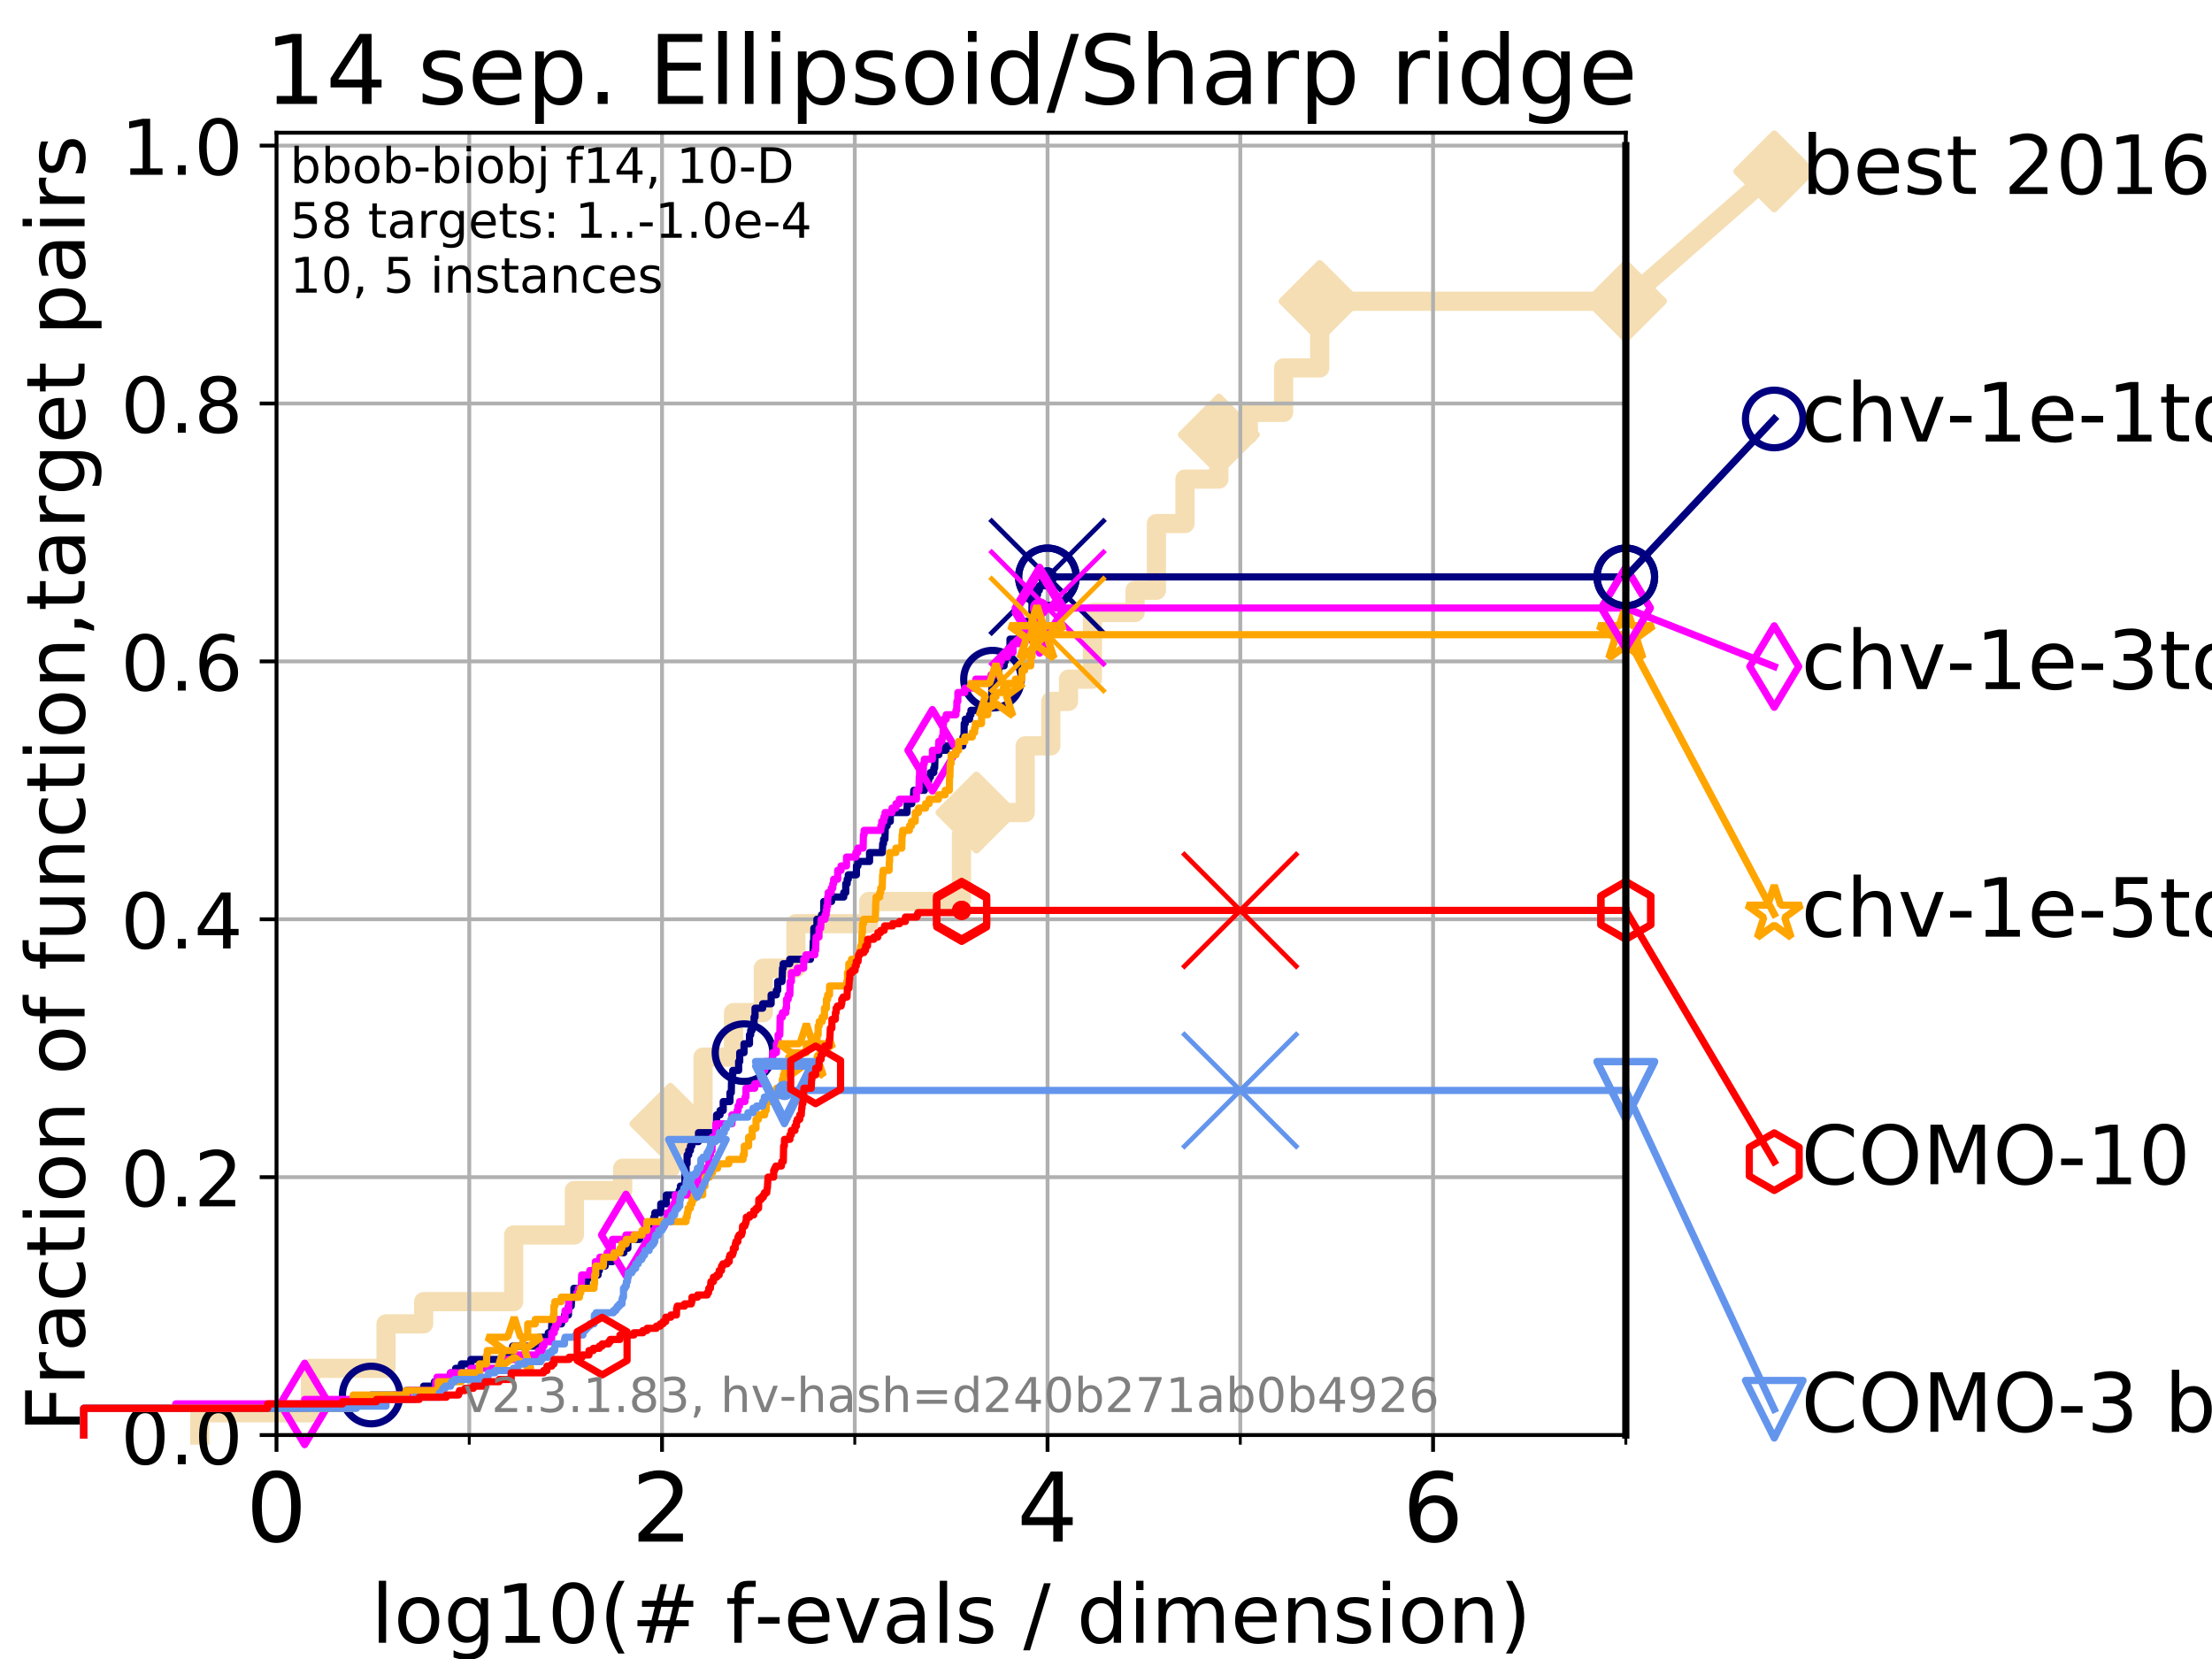 <?xml version="1.0" encoding="utf-8" standalone="no"?>
<!DOCTYPE svg PUBLIC "-//W3C//DTD SVG 1.1//EN"
  "http://www.w3.org/Graphics/SVG/1.1/DTD/svg11.dtd">
<!-- Created with matplotlib (https://matplotlib.org/) -->
<svg height="345.6pt" version="1.1" viewBox="0 0 460.8 345.6" width="460.8pt" xmlns="http://www.w3.org/2000/svg" xmlns:xlink="http://www.w3.org/1999/xlink">
 <defs>
  <style type="text/css">
*{stroke-linecap:butt;stroke-linejoin:round;}
  </style>
 </defs>
 <g id="figure_1">
  <g id="patch_1">
   <path d="M 0 345.6 
L 460.8 345.6 
L 460.8 0 
L 0 0 
z
" style="fill:#ffffff;"/>
  </g>
  <g id="axes_1">
   <g id="patch_2">
    <path d="M 57.6 298.944 
L 338.688 298.944 
L 338.688 27.648 
L 57.6 27.648 
z
" style="fill:#ffffff;"/>
   </g>
   <g id="line2d_1">
    <path d="M 41.621 298.944 
L 41.621 294.313 
L 64.671 294.313 
L 64.671 285.05 
L 80.416 285.05 
L 80.416 275.788 
L 88.256 275.788 
L 88.256 271.157 
L 107.009 271.157 
L 107.009 257.263 
L 119.652 257.263 
L 119.652 248.001 
L 129.714 248.001 
L 129.714 243.37 
L 139.652 243.37 
L 139.652 234.107 
L 146.453 234.107 
L 146.453 220.214 
L 152.804 220.214 
L 152.804 210.951 
L 159.005 210.951 
L 159.005 201.689 
L 165.8 201.689 
L 165.8 192.426 
L 180.981 192.426 
L 180.981 187.795 
L 200.287 187.795 
L 200.287 173.901 
L 203.414 173.901 
L 203.414 169.27 
L 213.563 169.27 
L 213.563 155.377 
L 218.904 155.377 
L 218.904 146.114 
L 222.591 146.114 
L 222.591 141.483 
L 227.572 141.483 
L 227.572 127.589 
L 236.459 127.589 
L 236.459 122.958 
L 240.903 122.958 
L 240.903 109.065 
L 246.852 109.065 
L 246.852 99.802 
L 253.913 99.802 
L 253.913 90.54 
L 260.051 90.54 
L 260.051 85.909 
L 267.401 85.909 
L 267.401 76.646 
L 274.928 76.646 
L 274.928 62.753 
L 338.688 62.753 
" style="fill:none;stroke:#f5deb3;stroke-linecap:square;stroke-width:4;"/>
   </g>
   <g id="line2d_2">
    <defs>
     <path d="M 0 7.778 
L 7.778 0 
L 0 -7.778 
L -7.778 0 
z
" id="ma3410b019c" style="stroke:#f5deb3;stroke-linejoin:miter;stroke-width:1.5;"/>
    </defs>
    <g>
     <use style="fill:#f5deb3;stroke:#f5deb3;stroke-linejoin:miter;stroke-width:1.5;" x="139.652" xlink:href="#ma3410b019c" y="234.107"/>
     <use style="fill:#f5deb3;stroke:#f5deb3;stroke-linejoin:miter;stroke-width:1.5;" x="203.414" xlink:href="#ma3410b019c" y="169.27"/>
     <use style="fill:#f5deb3;stroke:#f5deb3;stroke-linejoin:miter;stroke-width:1.5;" x="253.913" xlink:href="#ma3410b019c" y="90.54"/>
     <use style="fill:#f5deb3;stroke:#f5deb3;stroke-linejoin:miter;stroke-width:1.5;" x="274.928" xlink:href="#ma3410b019c" y="62.753"/>
     <use style="fill:#f5deb3;stroke:#f5deb3;stroke-linejoin:miter;stroke-width:1.5;" x="274.928" xlink:href="#ma3410b019c" y="62.753"/>
     <use style="fill:#f5deb3;stroke:#f5deb3;stroke-linejoin:miter;stroke-width:1.5;" x="338.688" xlink:href="#ma3410b019c" y="62.753"/>
    </g>
   </g>
   <g id="line2d_3">
    <path style="fill:none;stroke:#f5deb3;stroke-linecap:square;stroke-width:4;"/>
    <g/>
   </g>
   <g id="line2d_4">
    <path d="M 338.688 62.753 
L 369.608 35.706 
" style="fill:none;stroke:#f5deb3;stroke-linecap:square;stroke-width:4;"/>
    <g>
     <use style="fill:#f5deb3;stroke:#f5deb3;stroke-linejoin:miter;stroke-width:1.5;" x="338.688" xlink:href="#ma3410b019c" y="62.753"/>
     <use style="fill:#f5deb3;stroke:#f5deb3;stroke-linejoin:miter;stroke-width:1.5;" x="369.608" xlink:href="#ma3410b019c" y="35.706"/>
    </g>
   </g>
   <g id="matplotlib.axis_1">
    <g id="xtick_1">
     <g id="line2d_5">
      <path clip-path="url(#p97924ffc9d)" d="M 57.6 298.944 
L 57.6 27.648 
" style="fill:none;stroke:#b0b0b0;stroke-linecap:square;stroke-width:0.8;"/>
     </g>
     <g id="line2d_6">
      <defs>
       <path d="M 0 0 
L 0 3.5 
" id="m328096a13b" style="stroke:#000000;stroke-width:0.8;"/>
      </defs>
      <g>
       <use style="stroke:#000000;stroke-width:0.8;" x="57.6" xlink:href="#m328096a13b" y="298.944"/>
      </g>
     </g>
     <g id="text_1">
      <!-- 0 -->
      <defs>
       <path d="M 31.781 66.406 
Q 24.172 66.406 20.328 58.906 
Q 16.5 51.422 16.5 36.375 
Q 16.5 21.391 20.328 13.891 
Q 24.172 6.391 31.781 6.391 
Q 39.453 6.391 43.281 13.891 
Q 47.125 21.391 47.125 36.375 
Q 47.125 51.422 43.281 58.906 
Q 39.453 66.406 31.781 66.406 
z
M 31.781 74.219 
Q 44.047 74.219 50.516 64.516 
Q 56.984 54.828 56.984 36.375 
Q 56.984 17.969 50.516 8.266 
Q 44.047 -1.422 31.781 -1.422 
Q 19.531 -1.422 13.062 8.266 
Q 6.594 17.969 6.594 36.375 
Q 6.594 54.828 13.062 64.516 
Q 19.531 74.219 31.781 74.219 
z
" id="DejaVuSans-48"/>
      </defs>
      <g transform="translate(51.237 321.141)scale(0.2 -0.2)">
       <use xlink:href="#DejaVuSans-48"/>
      </g>
     </g>
    </g>
    <g id="xtick_2">
     <g id="line2d_7">
      <path clip-path="url(#p97924ffc9d)" d="M 137.911 298.944 
L 137.911 27.648 
" style="fill:none;stroke:#b0b0b0;stroke-linecap:square;stroke-width:0.8;"/>
     </g>
     <g id="line2d_8">
      <g>
       <use style="stroke:#000000;stroke-width:0.8;" x="137.911" xlink:href="#m328096a13b" y="298.944"/>
      </g>
     </g>
     <g id="text_2">
      <!-- 2 -->
      <defs>
       <path d="M 19.188 8.297 
L 53.609 8.297 
L 53.609 0 
L 7.328 0 
L 7.328 8.297 
Q 12.938 14.109 22.625 23.891 
Q 32.328 33.688 34.812 36.531 
Q 39.547 41.844 41.422 45.531 
Q 43.312 49.219 43.312 52.781 
Q 43.312 58.594 39.234 62.25 
Q 35.156 65.922 28.609 65.922 
Q 23.969 65.922 18.812 64.312 
Q 13.672 62.703 7.812 59.422 
L 7.812 69.391 
Q 13.766 71.781 18.938 73 
Q 24.125 74.219 28.422 74.219 
Q 39.75 74.219 46.484 68.547 
Q 53.219 62.891 53.219 53.422 
Q 53.219 48.922 51.531 44.891 
Q 49.859 40.875 45.406 35.406 
Q 44.188 33.984 37.641 27.219 
Q 31.109 20.453 19.188 8.297 
z
" id="DejaVuSans-50"/>
      </defs>
      <g transform="translate(131.548 321.141)scale(0.2 -0.2)">
       <use xlink:href="#DejaVuSans-50"/>
      </g>
     </g>
    </g>
    <g id="xtick_3">
     <g id="line2d_9">
      <path clip-path="url(#p97924ffc9d)" d="M 218.222 298.944 
L 218.222 27.648 
" style="fill:none;stroke:#b0b0b0;stroke-linecap:square;stroke-width:0.8;"/>
     </g>
     <g id="line2d_10">
      <g>
       <use style="stroke:#000000;stroke-width:0.8;" x="218.222" xlink:href="#m328096a13b" y="298.944"/>
      </g>
     </g>
     <g id="text_3">
      <!-- 4 -->
      <defs>
       <path d="M 37.797 64.312 
L 12.891 25.391 
L 37.797 25.391 
z
M 35.203 72.906 
L 47.609 72.906 
L 47.609 25.391 
L 58.016 25.391 
L 58.016 17.188 
L 47.609 17.188 
L 47.609 0 
L 37.797 0 
L 37.797 17.188 
L 4.891 17.188 
L 4.891 26.703 
z
" id="DejaVuSans-52"/>
      </defs>
      <g transform="translate(211.859 321.141)scale(0.2 -0.2)">
       <use xlink:href="#DejaVuSans-52"/>
      </g>
     </g>
    </g>
    <g id="xtick_4">
     <g id="line2d_11">
      <path clip-path="url(#p97924ffc9d)" d="M 298.533 298.944 
L 298.533 27.648 
" style="fill:none;stroke:#b0b0b0;stroke-linecap:square;stroke-width:0.8;"/>
     </g>
     <g id="line2d_12">
      <g>
       <use style="stroke:#000000;stroke-width:0.8;" x="298.533" xlink:href="#m328096a13b" y="298.944"/>
      </g>
     </g>
     <g id="text_4">
      <!-- 6 -->
      <defs>
       <path d="M 33.016 40.375 
Q 26.375 40.375 22.484 35.828 
Q 18.609 31.297 18.609 23.391 
Q 18.609 15.531 22.484 10.953 
Q 26.375 6.391 33.016 6.391 
Q 39.656 6.391 43.531 10.953 
Q 47.406 15.531 47.406 23.391 
Q 47.406 31.297 43.531 35.828 
Q 39.656 40.375 33.016 40.375 
z
M 52.594 71.297 
L 52.594 62.312 
Q 48.875 64.062 45.094 64.984 
Q 41.312 65.922 37.594 65.922 
Q 27.828 65.922 22.672 59.328 
Q 17.531 52.734 16.797 39.406 
Q 19.672 43.656 24.016 45.922 
Q 28.375 48.188 33.594 48.188 
Q 44.578 48.188 50.953 41.516 
Q 57.328 34.859 57.328 23.391 
Q 57.328 12.156 50.688 5.359 
Q 44.047 -1.422 33.016 -1.422 
Q 20.359 -1.422 13.672 8.266 
Q 6.984 17.969 6.984 36.375 
Q 6.984 53.656 15.188 63.938 
Q 23.391 74.219 37.203 74.219 
Q 40.922 74.219 44.703 73.484 
Q 48.484 72.75 52.594 71.297 
z
" id="DejaVuSans-54"/>
      </defs>
      <g transform="translate(292.17 321.141)scale(0.2 -0.2)">
       <use xlink:href="#DejaVuSans-54"/>
      </g>
     </g>
    </g>
    <g id="xtick_5">
     <g id="line2d_13">
      <path clip-path="url(#p97924ffc9d)" d="M 97.755 298.944 
L 97.755 27.648 
" style="fill:none;stroke:#b0b0b0;stroke-linecap:square;stroke-width:0.8;"/>
     </g>
     <g id="line2d_14">
      <defs>
       <path d="M 0 0 
L 0 2 
" id="m12368bc5e5" style="stroke:#000000;stroke-width:0.6;"/>
      </defs>
      <g>
       <use style="stroke:#000000;stroke-width:0.6;" x="97.755" xlink:href="#m12368bc5e5" y="298.944"/>
      </g>
     </g>
    </g>
    <g id="xtick_6">
     <g id="line2d_15">
      <path clip-path="url(#p97924ffc9d)" d="M 178.066 298.944 
L 178.066 27.648 
" style="fill:none;stroke:#b0b0b0;stroke-linecap:square;stroke-width:0.8;"/>
     </g>
     <g id="line2d_16">
      <g>
       <use style="stroke:#000000;stroke-width:0.6;" x="178.066" xlink:href="#m12368bc5e5" y="298.944"/>
      </g>
     </g>
    </g>
    <g id="xtick_7">
     <g id="line2d_17">
      <path clip-path="url(#p97924ffc9d)" d="M 258.377 298.944 
L 258.377 27.648 
" style="fill:none;stroke:#b0b0b0;stroke-linecap:square;stroke-width:0.8;"/>
     </g>
     <g id="line2d_18">
      <g>
       <use style="stroke:#000000;stroke-width:0.6;" x="258.377" xlink:href="#m12368bc5e5" y="298.944"/>
      </g>
     </g>
    </g>
    <g id="xtick_8">
     <g id="line2d_19">
      <path clip-path="url(#p97924ffc9d)" d="M 338.688 298.944 
L 338.688 27.648 
" style="fill:none;stroke:#b0b0b0;stroke-linecap:square;stroke-width:0.8;"/>
     </g>
     <g id="line2d_20">
      <g>
       <use style="stroke:#000000;stroke-width:0.6;" x="338.688" xlink:href="#m12368bc5e5" y="298.944"/>
      </g>
     </g>
    </g>
    <g id="text_5">
     <!-- log10(# f-evals / dimension) -->
     <defs>
      <path d="M 9.422 75.984 
L 18.406 75.984 
L 18.406 0 
L 9.422 0 
z
" id="DejaVuSans-108"/>
      <path d="M 30.609 48.391 
Q 23.391 48.391 19.188 42.75 
Q 14.984 37.109 14.984 27.297 
Q 14.984 17.484 19.156 11.844 
Q 23.344 6.203 30.609 6.203 
Q 37.797 6.203 41.984 11.859 
Q 46.188 17.531 46.188 27.297 
Q 46.188 37.016 41.984 42.703 
Q 37.797 48.391 30.609 48.391 
z
M 30.609 56 
Q 42.328 56 49.016 48.375 
Q 55.719 40.766 55.719 27.297 
Q 55.719 13.875 49.016 6.219 
Q 42.328 -1.422 30.609 -1.422 
Q 18.844 -1.422 12.172 6.219 
Q 5.516 13.875 5.516 27.297 
Q 5.516 40.766 12.172 48.375 
Q 18.844 56 30.609 56 
z
" id="DejaVuSans-111"/>
      <path d="M 45.406 27.984 
Q 45.406 37.75 41.375 43.109 
Q 37.359 48.484 30.078 48.484 
Q 22.859 48.484 18.828 43.109 
Q 14.797 37.75 14.797 27.984 
Q 14.797 18.266 18.828 12.891 
Q 22.859 7.516 30.078 7.516 
Q 37.359 7.516 41.375 12.891 
Q 45.406 18.266 45.406 27.984 
z
M 54.391 6.781 
Q 54.391 -7.172 48.188 -13.984 
Q 42 -20.797 29.203 -20.797 
Q 24.469 -20.797 20.266 -20.094 
Q 16.062 -19.391 12.109 -17.922 
L 12.109 -9.188 
Q 16.062 -11.328 19.922 -12.344 
Q 23.781 -13.375 27.781 -13.375 
Q 36.625 -13.375 41.016 -8.766 
Q 45.406 -4.156 45.406 5.172 
L 45.406 9.625 
Q 42.625 4.781 38.281 2.391 
Q 33.938 0 27.875 0 
Q 17.828 0 11.672 7.656 
Q 5.516 15.328 5.516 27.984 
Q 5.516 40.672 11.672 48.328 
Q 17.828 56 27.875 56 
Q 33.938 56 38.281 53.609 
Q 42.625 51.219 45.406 46.391 
L 45.406 54.688 
L 54.391 54.688 
z
" id="DejaVuSans-103"/>
      <path d="M 12.406 8.297 
L 28.516 8.297 
L 28.516 63.922 
L 10.984 60.406 
L 10.984 69.391 
L 28.422 72.906 
L 38.281 72.906 
L 38.281 8.297 
L 54.391 8.297 
L 54.391 0 
L 12.406 0 
z
" id="DejaVuSans-49"/>
      <path d="M 31 75.875 
Q 24.469 64.656 21.281 53.656 
Q 18.109 42.672 18.109 31.391 
Q 18.109 20.125 21.312 9.062 
Q 24.516 -2 31 -13.188 
L 23.188 -13.188 
Q 15.875 -1.703 12.234 9.375 
Q 8.594 20.453 8.594 31.391 
Q 8.594 42.281 12.203 53.312 
Q 15.828 64.359 23.188 75.875 
z
" id="DejaVuSans-40"/>
      <path d="M 51.125 44 
L 36.922 44 
L 32.812 27.688 
L 47.125 27.688 
z
M 43.797 71.781 
L 38.719 51.516 
L 52.984 51.516 
L 58.109 71.781 
L 65.922 71.781 
L 60.891 51.516 
L 76.125 51.516 
L 76.125 44 
L 58.984 44 
L 54.984 27.688 
L 70.516 27.688 
L 70.516 20.219 
L 53.078 20.219 
L 48 0 
L 40.188 0 
L 45.219 20.219 
L 30.906 20.219 
L 25.875 0 
L 18.016 0 
L 23.094 20.219 
L 7.719 20.219 
L 7.719 27.688 
L 24.906 27.688 
L 29 44 
L 13.281 44 
L 13.281 51.516 
L 30.906 51.516 
L 35.891 71.781 
z
" id="DejaVuSans-35"/>
      <path id="DejaVuSans-32"/>
      <path d="M 37.109 75.984 
L 37.109 68.5 
L 28.516 68.5 
Q 23.688 68.5 21.797 66.547 
Q 19.922 64.594 19.922 59.516 
L 19.922 54.688 
L 34.719 54.688 
L 34.719 47.703 
L 19.922 47.703 
L 19.922 0 
L 10.891 0 
L 10.891 47.703 
L 2.297 47.703 
L 2.297 54.688 
L 10.891 54.688 
L 10.891 58.5 
Q 10.891 67.625 15.141 71.797 
Q 19.391 75.984 28.609 75.984 
z
" id="DejaVuSans-102"/>
      <path d="M 4.891 31.391 
L 31.203 31.391 
L 31.203 23.391 
L 4.891 23.391 
z
" id="DejaVuSans-45"/>
      <path d="M 56.203 29.594 
L 56.203 25.203 
L 14.891 25.203 
Q 15.484 15.922 20.484 11.062 
Q 25.484 6.203 34.422 6.203 
Q 39.594 6.203 44.453 7.469 
Q 49.312 8.734 54.109 11.281 
L 54.109 2.781 
Q 49.266 0.734 44.188 -0.344 
Q 39.109 -1.422 33.891 -1.422 
Q 20.797 -1.422 13.156 6.188 
Q 5.516 13.812 5.516 26.812 
Q 5.516 40.234 12.766 48.109 
Q 20.016 56 32.328 56 
Q 43.359 56 49.781 48.891 
Q 56.203 41.797 56.203 29.594 
z
M 47.219 32.234 
Q 47.125 39.594 43.094 43.984 
Q 39.062 48.391 32.422 48.391 
Q 24.906 48.391 20.391 44.141 
Q 15.875 39.891 15.188 32.172 
z
" id="DejaVuSans-101"/>
      <path d="M 2.984 54.688 
L 12.5 54.688 
L 29.594 8.797 
L 46.688 54.688 
L 56.203 54.688 
L 35.688 0 
L 23.484 0 
z
" id="DejaVuSans-118"/>
      <path d="M 34.281 27.484 
Q 23.391 27.484 19.188 25 
Q 14.984 22.516 14.984 16.5 
Q 14.984 11.719 18.141 8.906 
Q 21.297 6.109 26.703 6.109 
Q 34.188 6.109 38.703 11.406 
Q 43.219 16.703 43.219 25.484 
L 43.219 27.484 
z
M 52.203 31.203 
L 52.203 0 
L 43.219 0 
L 43.219 8.297 
Q 40.141 3.328 35.547 0.953 
Q 30.953 -1.422 24.312 -1.422 
Q 15.922 -1.422 10.953 3.297 
Q 6 8.016 6 15.922 
Q 6 25.141 12.172 29.828 
Q 18.359 34.516 30.609 34.516 
L 43.219 34.516 
L 43.219 35.406 
Q 43.219 41.609 39.141 45 
Q 35.062 48.391 27.688 48.391 
Q 23 48.391 18.547 47.266 
Q 14.109 46.141 10.016 43.891 
L 10.016 52.203 
Q 14.938 54.109 19.578 55.047 
Q 24.219 56 28.609 56 
Q 40.484 56 46.344 49.844 
Q 52.203 43.703 52.203 31.203 
z
" id="DejaVuSans-97"/>
      <path d="M 44.281 53.078 
L 44.281 44.578 
Q 40.484 46.531 36.375 47.5 
Q 32.281 48.484 27.875 48.484 
Q 21.188 48.484 17.844 46.438 
Q 14.5 44.391 14.5 40.281 
Q 14.5 37.156 16.891 35.375 
Q 19.281 33.594 26.516 31.984 
L 29.594 31.297 
Q 39.156 29.25 43.188 25.516 
Q 47.219 21.781 47.219 15.094 
Q 47.219 7.469 41.188 3.016 
Q 35.156 -1.422 24.609 -1.422 
Q 20.219 -1.422 15.453 -0.562 
Q 10.688 0.297 5.422 2 
L 5.422 11.281 
Q 10.406 8.688 15.234 7.391 
Q 20.062 6.109 24.812 6.109 
Q 31.156 6.109 34.562 8.281 
Q 37.984 10.453 37.984 14.406 
Q 37.984 18.062 35.516 20.016 
Q 33.062 21.969 24.703 23.781 
L 21.578 24.516 
Q 13.234 26.266 9.516 29.906 
Q 5.812 33.547 5.812 39.891 
Q 5.812 47.609 11.281 51.797 
Q 16.75 56 26.812 56 
Q 31.781 56 36.172 55.266 
Q 40.578 54.547 44.281 53.078 
z
" id="DejaVuSans-115"/>
      <path d="M 25.391 72.906 
L 33.688 72.906 
L 8.297 -9.281 
L 0 -9.281 
z
" id="DejaVuSans-47"/>
      <path d="M 45.406 46.391 
L 45.406 75.984 
L 54.391 75.984 
L 54.391 0 
L 45.406 0 
L 45.406 8.203 
Q 42.578 3.328 38.25 0.953 
Q 33.938 -1.422 27.875 -1.422 
Q 17.969 -1.422 11.734 6.484 
Q 5.516 14.406 5.516 27.297 
Q 5.516 40.188 11.734 48.094 
Q 17.969 56 27.875 56 
Q 33.938 56 38.25 53.625 
Q 42.578 51.266 45.406 46.391 
z
M 14.797 27.297 
Q 14.797 17.391 18.875 11.75 
Q 22.953 6.109 30.078 6.109 
Q 37.203 6.109 41.297 11.75 
Q 45.406 17.391 45.406 27.297 
Q 45.406 37.203 41.297 42.844 
Q 37.203 48.484 30.078 48.484 
Q 22.953 48.484 18.875 42.844 
Q 14.797 37.203 14.797 27.297 
z
" id="DejaVuSans-100"/>
      <path d="M 9.422 54.688 
L 18.406 54.688 
L 18.406 0 
L 9.422 0 
z
M 9.422 75.984 
L 18.406 75.984 
L 18.406 64.594 
L 9.422 64.594 
z
" id="DejaVuSans-105"/>
      <path d="M 52 44.188 
Q 55.375 50.25 60.062 53.125 
Q 64.75 56 71.094 56 
Q 79.641 56 84.281 50.016 
Q 88.922 44.047 88.922 33.016 
L 88.922 0 
L 79.891 0 
L 79.891 32.719 
Q 79.891 40.578 77.094 44.375 
Q 74.312 48.188 68.609 48.188 
Q 61.625 48.188 57.562 43.547 
Q 53.516 38.922 53.516 30.906 
L 53.516 0 
L 44.484 0 
L 44.484 32.719 
Q 44.484 40.625 41.703 44.406 
Q 38.922 48.188 33.109 48.188 
Q 26.219 48.188 22.156 43.531 
Q 18.109 38.875 18.109 30.906 
L 18.109 0 
L 9.078 0 
L 9.078 54.688 
L 18.109 54.688 
L 18.109 46.188 
Q 21.188 51.219 25.484 53.609 
Q 29.781 56 35.688 56 
Q 41.656 56 45.828 52.969 
Q 50 49.953 52 44.188 
z
" id="DejaVuSans-109"/>
      <path d="M 54.891 33.016 
L 54.891 0 
L 45.906 0 
L 45.906 32.719 
Q 45.906 40.484 42.875 44.328 
Q 39.844 48.188 33.797 48.188 
Q 26.516 48.188 22.312 43.547 
Q 18.109 38.922 18.109 30.906 
L 18.109 0 
L 9.078 0 
L 9.078 54.688 
L 18.109 54.688 
L 18.109 46.188 
Q 21.344 51.125 25.703 53.562 
Q 30.078 56 35.797 56 
Q 45.219 56 50.047 50.172 
Q 54.891 44.344 54.891 33.016 
z
" id="DejaVuSans-110"/>
      <path d="M 8.016 75.875 
L 15.828 75.875 
Q 23.141 64.359 26.781 53.312 
Q 30.422 42.281 30.422 31.391 
Q 30.422 20.453 26.781 9.375 
Q 23.141 -1.703 15.828 -13.188 
L 8.016 -13.188 
Q 14.5 -2 17.703 9.062 
Q 20.906 20.125 20.906 31.391 
Q 20.906 42.672 17.703 53.656 
Q 14.5 64.656 8.016 75.875 
z
" id="DejaVuSans-41"/>
     </defs>
     <g transform="translate(77.303 342.218)scale(0.17 -0.17)">
      <use xlink:href="#DejaVuSans-108"/>
      <use x="27.783" xlink:href="#DejaVuSans-111"/>
      <use x="88.965" xlink:href="#DejaVuSans-103"/>
      <use x="152.441" xlink:href="#DejaVuSans-49"/>
      <use x="216.064" xlink:href="#DejaVuSans-48"/>
      <use x="279.688" xlink:href="#DejaVuSans-40"/>
      <use x="318.701" xlink:href="#DejaVuSans-35"/>
      <use x="402.49" xlink:href="#DejaVuSans-32"/>
      <use x="434.277" xlink:href="#DejaVuSans-102"/>
      <use x="469.404" xlink:href="#DejaVuSans-45"/>
      <use x="505.488" xlink:href="#DejaVuSans-101"/>
      <use x="567.012" xlink:href="#DejaVuSans-118"/>
      <use x="626.191" xlink:href="#DejaVuSans-97"/>
      <use x="687.471" xlink:href="#DejaVuSans-108"/>
      <use x="715.254" xlink:href="#DejaVuSans-115"/>
      <use x="767.354" xlink:href="#DejaVuSans-32"/>
      <use x="799.141" xlink:href="#DejaVuSans-47"/>
      <use x="832.832" xlink:href="#DejaVuSans-32"/>
      <use x="864.619" xlink:href="#DejaVuSans-100"/>
      <use x="928.096" xlink:href="#DejaVuSans-105"/>
      <use x="955.879" xlink:href="#DejaVuSans-109"/>
      <use x="1053.291" xlink:href="#DejaVuSans-101"/>
      <use x="1114.814" xlink:href="#DejaVuSans-110"/>
      <use x="1178.193" xlink:href="#DejaVuSans-115"/>
      <use x="1230.293" xlink:href="#DejaVuSans-105"/>
      <use x="1258.076" xlink:href="#DejaVuSans-111"/>
      <use x="1319.258" xlink:href="#DejaVuSans-110"/>
      <use x="1382.637" xlink:href="#DejaVuSans-41"/>
     </g>
    </g>
   </g>
   <g id="matplotlib.axis_2">
    <g id="ytick_1">
     <g id="line2d_21">
      <path clip-path="url(#p97924ffc9d)" d="M 57.6 298.944 
L 338.688 298.944 
" style="fill:none;stroke:#b0b0b0;stroke-linecap:square;stroke-width:0.8;"/>
     </g>
     <g id="line2d_22">
      <defs>
       <path d="M 0 0 
L -3.5 0 
" id="m761a0ba935" style="stroke:#000000;stroke-width:0.8;"/>
      </defs>
      <g>
       <use style="stroke:#000000;stroke-width:0.8;" x="57.6" xlink:href="#m761a0ba935" y="298.944"/>
      </g>
     </g>
     <g id="text_6">
      <!-- 0.0 -->
      <defs>
       <path d="M 10.688 12.406 
L 21 12.406 
L 21 0 
L 10.688 0 
z
" id="DejaVuSans-46"/>
      </defs>
      <g transform="translate(25.155 305.023)scale(0.16 -0.16)">
       <use xlink:href="#DejaVuSans-48"/>
       <use x="63.623" xlink:href="#DejaVuSans-46"/>
       <use x="95.41" xlink:href="#DejaVuSans-48"/>
      </g>
     </g>
    </g>
    <g id="ytick_2">
     <g id="line2d_23">
      <path clip-path="url(#p97924ffc9d)" d="M 57.6 245.222 
L 338.688 245.222 
" style="fill:none;stroke:#b0b0b0;stroke-linecap:square;stroke-width:0.8;"/>
     </g>
     <g id="line2d_24">
      <g>
       <use style="stroke:#000000;stroke-width:0.8;" x="57.6" xlink:href="#m761a0ba935" y="245.222"/>
      </g>
     </g>
     <g id="text_7">
      <!-- 0.2 -->
      <g transform="translate(25.155 251.301)scale(0.16 -0.16)">
       <use xlink:href="#DejaVuSans-48"/>
       <use x="63.623" xlink:href="#DejaVuSans-46"/>
       <use x="95.41" xlink:href="#DejaVuSans-50"/>
      </g>
     </g>
    </g>
    <g id="ytick_3">
     <g id="line2d_25">
      <path clip-path="url(#p97924ffc9d)" d="M 57.6 191.5 
L 338.688 191.5 
" style="fill:none;stroke:#b0b0b0;stroke-linecap:square;stroke-width:0.8;"/>
     </g>
     <g id="line2d_26">
      <g>
       <use style="stroke:#000000;stroke-width:0.8;" x="57.6" xlink:href="#m761a0ba935" y="191.5"/>
      </g>
     </g>
     <g id="text_8">
      <!-- 0.4 -->
      <g transform="translate(25.155 197.579)scale(0.16 -0.16)">
       <use xlink:href="#DejaVuSans-48"/>
       <use x="63.623" xlink:href="#DejaVuSans-46"/>
       <use x="95.41" xlink:href="#DejaVuSans-52"/>
      </g>
     </g>
    </g>
    <g id="ytick_4">
     <g id="line2d_27">
      <path clip-path="url(#p97924ffc9d)" d="M 57.6 137.778 
L 338.688 137.778 
" style="fill:none;stroke:#b0b0b0;stroke-linecap:square;stroke-width:0.8;"/>
     </g>
     <g id="line2d_28">
      <g>
       <use style="stroke:#000000;stroke-width:0.8;" x="57.6" xlink:href="#m761a0ba935" y="137.778"/>
      </g>
     </g>
     <g id="text_9">
      <!-- 0.6 -->
      <g transform="translate(25.155 143.857)scale(0.16 -0.16)">
       <use xlink:href="#DejaVuSans-48"/>
       <use x="63.623" xlink:href="#DejaVuSans-46"/>
       <use x="95.41" xlink:href="#DejaVuSans-54"/>
      </g>
     </g>
    </g>
    <g id="ytick_5">
     <g id="line2d_29">
      <path clip-path="url(#p97924ffc9d)" d="M 57.6 84.056 
L 338.688 84.056 
" style="fill:none;stroke:#b0b0b0;stroke-linecap:square;stroke-width:0.8;"/>
     </g>
     <g id="line2d_30">
      <g>
       <use style="stroke:#000000;stroke-width:0.8;" x="57.6" xlink:href="#m761a0ba935" y="84.056"/>
      </g>
     </g>
     <g id="text_10">
      <!-- 0.8 -->
      <defs>
       <path d="M 31.781 34.625 
Q 24.75 34.625 20.719 30.859 
Q 16.703 27.094 16.703 20.516 
Q 16.703 13.922 20.719 10.156 
Q 24.75 6.391 31.781 6.391 
Q 38.812 6.391 42.859 10.172 
Q 46.922 13.969 46.922 20.516 
Q 46.922 27.094 42.891 30.859 
Q 38.875 34.625 31.781 34.625 
z
M 21.922 38.812 
Q 15.578 40.375 12.031 44.719 
Q 8.5 49.078 8.5 55.328 
Q 8.5 64.062 14.719 69.141 
Q 20.953 74.219 31.781 74.219 
Q 42.672 74.219 48.875 69.141 
Q 55.078 64.062 55.078 55.328 
Q 55.078 49.078 51.531 44.719 
Q 48 40.375 41.703 38.812 
Q 48.828 37.156 52.797 32.312 
Q 56.781 27.484 56.781 20.516 
Q 56.781 9.906 50.312 4.234 
Q 43.844 -1.422 31.781 -1.422 
Q 19.734 -1.422 13.25 4.234 
Q 6.781 9.906 6.781 20.516 
Q 6.781 27.484 10.781 32.312 
Q 14.797 37.156 21.922 38.812 
z
M 18.312 54.391 
Q 18.312 48.734 21.844 45.562 
Q 25.391 42.391 31.781 42.391 
Q 38.141 42.391 41.719 45.562 
Q 45.312 48.734 45.312 54.391 
Q 45.312 60.062 41.719 63.234 
Q 38.141 66.406 31.781 66.406 
Q 25.391 66.406 21.844 63.234 
Q 18.312 60.062 18.312 54.391 
z
" id="DejaVuSans-56"/>
      </defs>
      <g transform="translate(25.155 90.135)scale(0.16 -0.16)">
       <use xlink:href="#DejaVuSans-48"/>
       <use x="63.623" xlink:href="#DejaVuSans-46"/>
       <use x="95.41" xlink:href="#DejaVuSans-56"/>
      </g>
     </g>
    </g>
    <g id="ytick_6">
     <g id="line2d_31">
      <path clip-path="url(#p97924ffc9d)" d="M 57.6 30.334 
L 338.688 30.334 
" style="fill:none;stroke:#b0b0b0;stroke-linecap:square;stroke-width:0.8;"/>
     </g>
     <g id="line2d_32">
      <g>
       <use style="stroke:#000000;stroke-width:0.8;" x="57.6" xlink:href="#m761a0ba935" y="30.334"/>
      </g>
     </g>
     <g id="text_11">
      <!-- 1.0 -->
      <g transform="translate(25.155 36.413)scale(0.16 -0.16)">
       <use xlink:href="#DejaVuSans-49"/>
       <use x="63.623" xlink:href="#DejaVuSans-46"/>
       <use x="95.41" xlink:href="#DejaVuSans-48"/>
      </g>
     </g>
    </g>
    <g id="text_12">
     <!-- Fraction of function,target pairs -->
     <defs>
      <path d="M 9.812 72.906 
L 51.703 72.906 
L 51.703 64.594 
L 19.672 64.594 
L 19.672 43.109 
L 48.578 43.109 
L 48.578 34.812 
L 19.672 34.812 
L 19.672 0 
L 9.812 0 
z
" id="DejaVuSans-70"/>
      <path d="M 41.109 46.297 
Q 39.594 47.172 37.812 47.578 
Q 36.031 48 33.891 48 
Q 26.266 48 22.188 43.047 
Q 18.109 38.094 18.109 28.812 
L 18.109 0 
L 9.078 0 
L 9.078 54.688 
L 18.109 54.688 
L 18.109 46.188 
Q 20.953 51.172 25.484 53.578 
Q 30.031 56 36.531 56 
Q 37.453 56 38.578 55.875 
Q 39.703 55.766 41.062 55.516 
z
" id="DejaVuSans-114"/>
      <path d="M 48.781 52.594 
L 48.781 44.188 
Q 44.969 46.297 41.141 47.344 
Q 37.312 48.391 33.406 48.391 
Q 24.656 48.391 19.812 42.844 
Q 14.984 37.312 14.984 27.297 
Q 14.984 17.281 19.812 11.734 
Q 24.656 6.203 33.406 6.203 
Q 37.312 6.203 41.141 7.25 
Q 44.969 8.297 48.781 10.406 
L 48.781 2.094 
Q 45.016 0.344 40.984 -0.531 
Q 36.969 -1.422 32.422 -1.422 
Q 20.062 -1.422 12.781 6.344 
Q 5.516 14.109 5.516 27.297 
Q 5.516 40.672 12.859 48.328 
Q 20.219 56 33.016 56 
Q 37.156 56 41.109 55.141 
Q 45.062 54.297 48.781 52.594 
z
" id="DejaVuSans-99"/>
      <path d="M 18.312 70.219 
L 18.312 54.688 
L 36.812 54.688 
L 36.812 47.703 
L 18.312 47.703 
L 18.312 18.016 
Q 18.312 11.328 20.141 9.422 
Q 21.969 7.516 27.594 7.516 
L 36.812 7.516 
L 36.812 0 
L 27.594 0 
Q 17.188 0 13.234 3.875 
Q 9.281 7.766 9.281 18.016 
L 9.281 47.703 
L 2.688 47.703 
L 2.688 54.688 
L 9.281 54.688 
L 9.281 70.219 
z
" id="DejaVuSans-116"/>
      <path d="M 8.5 21.578 
L 8.5 54.688 
L 17.484 54.688 
L 17.484 21.922 
Q 17.484 14.156 20.5 10.266 
Q 23.531 6.391 29.594 6.391 
Q 36.859 6.391 41.078 11.031 
Q 45.312 15.672 45.312 23.688 
L 45.312 54.688 
L 54.297 54.688 
L 54.297 0 
L 45.312 0 
L 45.312 8.406 
Q 42.047 3.422 37.719 1 
Q 33.406 -1.422 27.688 -1.422 
Q 18.266 -1.422 13.375 4.438 
Q 8.5 10.297 8.5 21.578 
z
M 31.109 56 
z
" id="DejaVuSans-117"/>
      <path d="M 11.719 12.406 
L 22.016 12.406 
L 22.016 4 
L 14.016 -11.625 
L 7.719 -11.625 
L 11.719 4 
z
" id="DejaVuSans-44"/>
      <path d="M 18.109 8.203 
L 18.109 -20.797 
L 9.078 -20.797 
L 9.078 54.688 
L 18.109 54.688 
L 18.109 46.391 
Q 20.953 51.266 25.266 53.625 
Q 29.594 56 35.594 56 
Q 45.562 56 51.781 48.094 
Q 58.016 40.188 58.016 27.297 
Q 58.016 14.406 51.781 6.484 
Q 45.562 -1.422 35.594 -1.422 
Q 29.594 -1.422 25.266 0.953 
Q 20.953 3.328 18.109 8.203 
z
M 48.688 27.297 
Q 48.688 37.203 44.609 42.844 
Q 40.531 48.484 33.406 48.484 
Q 26.266 48.484 22.188 42.844 
Q 18.109 37.203 18.109 27.297 
Q 18.109 17.391 22.188 11.75 
Q 26.266 6.109 33.406 6.109 
Q 40.531 6.109 44.609 11.75 
Q 48.688 17.391 48.688 27.297 
z
" id="DejaVuSans-112"/>
     </defs>
     <g transform="translate(17.62 298.435)rotate(-90)scale(0.17 -0.17)">
      <use xlink:href="#DejaVuSans-70"/>
      <use x="57.41" xlink:href="#DejaVuSans-114"/>
      <use x="98.523" xlink:href="#DejaVuSans-97"/>
      <use x="159.803" xlink:href="#DejaVuSans-99"/>
      <use x="214.783" xlink:href="#DejaVuSans-116"/>
      <use x="253.992" xlink:href="#DejaVuSans-105"/>
      <use x="281.775" xlink:href="#DejaVuSans-111"/>
      <use x="342.957" xlink:href="#DejaVuSans-110"/>
      <use x="406.336" xlink:href="#DejaVuSans-32"/>
      <use x="438.123" xlink:href="#DejaVuSans-111"/>
      <use x="499.305" xlink:href="#DejaVuSans-102"/>
      <use x="534.51" xlink:href="#DejaVuSans-32"/>
      <use x="566.297" xlink:href="#DejaVuSans-102"/>
      <use x="601.502" xlink:href="#DejaVuSans-117"/>
      <use x="664.881" xlink:href="#DejaVuSans-110"/>
      <use x="728.26" xlink:href="#DejaVuSans-99"/>
      <use x="783.24" xlink:href="#DejaVuSans-116"/>
      <use x="822.449" xlink:href="#DejaVuSans-105"/>
      <use x="850.232" xlink:href="#DejaVuSans-111"/>
      <use x="911.414" xlink:href="#DejaVuSans-110"/>
      <use x="974.793" xlink:href="#DejaVuSans-44"/>
      <use x="1006.58" xlink:href="#DejaVuSans-116"/>
      <use x="1045.789" xlink:href="#DejaVuSans-97"/>
      <use x="1107.068" xlink:href="#DejaVuSans-114"/>
      <use x="1148.166" xlink:href="#DejaVuSans-103"/>
      <use x="1211.643" xlink:href="#DejaVuSans-101"/>
      <use x="1273.166" xlink:href="#DejaVuSans-116"/>
      <use x="1312.375" xlink:href="#DejaVuSans-32"/>
      <use x="1344.162" xlink:href="#DejaVuSans-112"/>
      <use x="1407.639" xlink:href="#DejaVuSans-97"/>
      <use x="1468.918" xlink:href="#DejaVuSans-105"/>
      <use x="1496.701" xlink:href="#DejaVuSans-114"/>
      <use x="1537.814" xlink:href="#DejaVuSans-115"/>
     </g>
    </g>
   </g>
   <g id="line2d_33">
    <defs>
     <path d="M 0 1.5 
C 0.398 1.5 0.779 1.342 1.061 1.061 
C 1.342 0.779 1.5 0.398 1.5 0 
C 1.5 -0.398 1.342 -0.779 1.061 -1.061 
C 0.779 -1.342 0.398 -1.5 0 -1.5 
C -0.398 -1.5 -0.779 -1.342 -1.061 -1.061 
C -1.342 -0.779 -1.5 -0.398 -1.5 0 
C -1.5 0.398 -1.342 0.779 -1.061 1.061 
C -0.779 1.342 -0.398 1.5 0 1.5 
z
" id="m08969f8f3a" style="stroke:#f5deb3;"/>
    </defs>
    <g>
     <use style="fill:#f5deb3;stroke:#f5deb3;" x="274.928" xlink:href="#m08969f8f3a" y="62.753"/>
     <use style="fill:#f5deb3;stroke:#f5deb3;" x="274.928" xlink:href="#m08969f8f3a" y="62.753"/>
    </g>
   </g>
   <g id="line2d_34">
    <defs>
     <path d="M 0 1.5 
C 0.398 1.5 0.779 1.342 1.061 1.061 
C 1.342 0.779 1.5 0.398 1.5 0 
C 1.5 -0.398 1.342 -0.779 1.061 -1.061 
C 0.779 -1.342 0.398 -1.5 0 -1.5 
C -0.398 -1.5 -0.779 -1.342 -1.061 -1.061 
C -1.342 -0.779 -1.5 -0.398 -1.5 0 
C -1.5 0.398 -1.342 0.779 -1.061 1.061 
C -0.779 1.342 -0.398 1.5 0 1.5 
z
" id="ma7fdc632ab" style="stroke:#000080;"/>
    </defs>
    <g>
     <use style="fill:#000080;stroke:#000080;" x="218.197" xlink:href="#ma7fdc632ab" y="120.179"/>
     <use style="fill:#000080;stroke:#000080;" x="218.197" xlink:href="#ma7fdc632ab" y="120.179"/>
    </g>
   </g>
   <g id="line2d_35">
    <path d="M 17.445 298.944 
L 17.445 293.387 
L 63.468 293.387 
L 63.468 292.46 
L 74.922 292.46 
L 74.922 291.534 
L 77.331 291.534 
L 77.331 290.608 
L 84.588 290.608 
L 84.588 289.682 
L 88.256 289.682 
L 88.256 288.755 
L 90.509 288.755 
L 90.509 287.829 
L 93.197 287.829 
L 93.197 286.903 
L 93.864 286.903 
L 93.864 285.977 
L 94.921 285.977 
L 94.921 285.05 
L 96.111 285.05 
L 96.111 284.124 
L 98.101 284.124 
L 98.101 283.198 
L 105.398 283.198 
L 105.398 282.272 
L 106.803 282.272 
L 106.803 280.419 
L 111.585 280.419 
L 111.585 279.493 
L 112.356 279.493 
L 112.356 278.567 
L 114.216 278.567 
L 114.216 277.64 
L 114.882 277.64 
L 114.947 275.788 
L 116.972 275.788 
L 116.972 274.862 
L 117.598 274.862 
L 117.598 273.935 
L 118.417 273.935 
L 118.417 272.083 
L 118.994 272.083 
L 119.097 270.231 
L 119.553 270.231 
L 119.553 268.378 
L 121.355 268.378 
L 121.355 267.452 
L 122.148 267.452 
L 122.148 266.526 
L 122.405 266.526 
L 122.405 265.599 
L 124.595 265.599 
L 124.595 264.673 
L 124.855 264.673 
L 124.855 263.747 
L 126.065 263.747 
L 126.065 262.821 
L 127.58 262.821 
L 127.58 260.968 
L 129.964 260.968 
L 129.964 260.042 
L 130.796 260.042 
L 130.796 258.189 
L 133.239 258.189 
L 133.239 257.263 
L 134.661 257.263 
L 134.661 256.337 
L 135.341 256.337 
L 135.341 255.411 
L 135.542 255.411 
L 135.542 254.484 
L 136.209 254.484 
L 136.209 253.558 
L 136.419 253.558 
L 136.419 252.632 
L 137.647 252.632 
L 137.647 250.779 
L 138.811 250.779 
L 138.811 248.927 
L 141.493 248.927 
L 141.493 248.001 
L 141.746 248.001 
L 141.746 247.075 
L 142.633 247.075 
L 142.713 244.296 
L 142.923 244.296 
L 142.923 242.443 
L 143.132 242.443 
L 143.132 240.591 
L 143.477 240.591 
L 143.477 239.665 
L 143.828 239.665 
L 143.828 238.738 
L 144.112 238.738 
L 144.112 237.812 
L 145.509 237.812 
L 145.509 235.96 
L 149.232 235.96 
L 149.278 232.255 
L 150.008 232.255 
L 150.008 231.328 
L 150.658 231.328 
L 150.658 229.476 
L 152.068 229.476 
L 152.068 227.623 
L 152.337 227.623 
L 152.429 223.918 
L 152.647 223.918 
L 152.647 222.992 
L 153.869 222.992 
L 153.869 221.14 
L 154.098 221.14 
L 154.098 219.287 
L 154.992 219.287 
L 154.992 217.435 
L 156.132 217.435 
L 156.132 215.582 
L 156.376 215.582 
L 156.376 214.656 
L 156.676 214.656 
L 156.676 213.73 
L 157.081 213.73 
L 157.081 211.877 
L 157.284 211.877 
L 157.284 210.025 
L 158.879 210.025 
L 158.879 209.099 
L 160.642 209.099 
L 160.642 207.246 
L 161.721 207.246 
L 161.721 206.32 
L 162.013 206.32 
L 162.013 204.467 
L 162.913 204.467 
L 163.012 201.689 
L 163.152 201.689 
L 163.152 200.762 
L 164.52 200.762 
L 164.52 199.836 
L 168.832 199.836 
L 168.832 198.91 
L 169.34 198.91 
L 169.415 196.131 
L 169.515 196.131 
L 169.535 193.353 
L 170.177 193.353 
L 170.177 191.5 
L 171.147 191.5 
L 171.147 190.574 
L 171.583 190.574 
L 171.613 187.795 
L 173.232 187.795 
L 173.232 186.869 
L 175.767 186.869 
L 175.767 185.943 
L 176.186 185.943 
L 176.186 184.09 
L 176.483 184.09 
L 176.483 183.164 
L 176.714 183.164 
L 176.714 182.238 
L 178.41 182.238 
L 178.418 180.385 
L 178.717 180.385 
L 178.717 179.459 
L 181.145 179.459 
L 181.145 177.606 
L 183.8 177.606 
L 183.88 175.754 
L 184.051 175.754 
L 184.051 174.828 
L 184.342 174.828 
L 184.433 172.049 
L 184.808 172.049 
L 184.808 171.123 
L 185.463 171.123 
L 185.463 169.27 
L 188.946 169.27 
L 188.986 167.418 
L 189.938 167.418 
L 189.938 166.492 
L 190.255 166.492 
L 190.362 164.639 
L 192.569 164.639 
L 192.569 162.787 
L 193.44 162.787 
L 193.44 161.86 
L 193.833 161.86 
L 193.833 160.934 
L 194.525 160.934 
L 194.525 160.008 
L 194.707 160.008 
L 194.791 157.229 
L 195.588 157.229 
L 195.588 156.303 
L 197.088 156.303 
L 197.088 155.377 
L 200.569 155.377 
L 200.61 153.524 
L 200.827 153.524 
L 200.86 150.745 
L 201.077 150.745 
L 201.077 149.819 
L 201.979 149.819 
L 201.979 148.893 
L 202.265 148.893 
L 202.265 147.967 
L 205.034 147.967 
L 205.034 146.114 
L 206.349 146.114 
L 206.349 145.188 
L 206.584 145.188 
L 206.628 142.409 
L 206.756 142.409 
L 206.756 141.483 
L 207.992 141.483 
L 208.047 138.704 
L 209.179 138.704 
L 209.179 137.778 
L 209.423 137.778 
L 209.423 136.852 
L 210.135 136.852 
L 210.135 134.999 
L 210.4 134.999 
L 210.4 133.147 
L 212.462 133.147 
L 212.462 132.221 
L 212.601 132.221 
L 212.601 131.294 
L 213.561 131.294 
L 213.561 130.368 
L 213.74 130.368 
L 213.74 129.442 
L 214.934 129.442 
L 215.004 124.811 
L 215.175 124.811 
L 215.175 123.884 
L 216.145 123.884 
L 216.145 122.958 
L 216.517 122.958 
L 216.517 122.032 
L 218.197 122.032 
L 218.197 120.179 
L 338.688 120.179 
L 338.688 120.179 
" style="fill:none;stroke:#000080;stroke-linecap:square;stroke-width:1.5;"/>
   </g>
   <g id="line2d_36">
    <defs>
     <path d="M 0 6 
C 1.591 6 3.117 5.368 4.243 4.243 
C 5.368 3.117 6 1.591 6 0 
C 6 -1.591 5.368 -3.117 4.243 -4.243 
C 3.117 -5.368 1.591 -6 0 -6 
C -1.591 -6 -3.117 -5.368 -4.243 -4.243 
C -5.368 -3.117 -6 -1.591 -6 0 
C -6 1.591 -5.368 3.117 -4.243 4.243 
C -3.117 5.368 -1.591 6 0 6 
z
" id="m43e8ae2188" style="stroke:#000080;stroke-width:1.5;"/>
    </defs>
    <g>
     <use style="fill-opacity:0;stroke:#000080;stroke-width:1.5;" x="77.331" xlink:href="#m43e8ae2188" y="290.608"/>
     <use style="fill-opacity:0;stroke:#000080;stroke-width:1.5;" x="154.992" xlink:href="#m43e8ae2188" y="219.287"/>
     <use style="fill-opacity:0;stroke:#000080;stroke-width:1.5;" x="206.756" xlink:href="#m43e8ae2188" y="141.483"/>
     <use style="fill-opacity:0;stroke:#000080;stroke-width:1.5;" x="218.197" xlink:href="#m43e8ae2188" y="120.179"/>
     <use style="fill-opacity:0;stroke:#000080;stroke-width:1.5;" x="218.197" xlink:href="#m43e8ae2188" y="120.179"/>
     <use style="fill-opacity:0;stroke:#000080;stroke-width:1.5;" x="338.688" xlink:href="#m43e8ae2188" y="120.179"/>
    </g>
   </g>
   <g id="line2d_37">
    <path style="fill:none;stroke:#000080;stroke-linecap:square;stroke-width:1.5;"/>
    <g/>
   </g>
   <g id="line2d_38">
    <path clip-path="url(#p97924ffc9d)" d="M 218.222 120.179 
" style="fill:none;stroke:#000080;stroke-linecap:square;stroke-width:1.5;"/>
    <defs>
     <path d="M -12 12 
L 12 -12 
M -12 -12 
L 12 12 
" id="md5fa23c23e" style="stroke:#000080;"/>
    </defs>
    <g clip-path="url(#p97924ffc9d)">
     <use style="fill:#000080;stroke:#000080;" x="218.222" xlink:href="#md5fa23c23e" y="120.179"/>
    </g>
   </g>
   <g id="line2d_39">
    <defs>
     <path d="M 0 1.5 
C 0.398 1.5 0.779 1.342 1.061 1.061 
C 1.342 0.779 1.5 0.398 1.5 0 
C 1.5 -0.398 1.342 -0.779 1.061 -1.061 
C 0.779 -1.342 0.398 -1.5 0 -1.5 
C -0.398 -1.5 -0.779 -1.342 -1.061 -1.061 
C -1.342 -0.779 -1.5 -0.398 -1.5 0 
C -1.5 0.398 -1.342 0.779 -1.061 1.061 
C -0.779 1.342 -0.398 1.5 0 1.5 
z
" id="ma70d50d319" style="stroke:#ff00ff;"/>
    </defs>
    <g>
     <use style="fill:#ff00ff;stroke:#ff00ff;" x="216.566" xlink:href="#ma70d50d319" y="126.663"/>
     <use style="fill:#ff00ff;stroke:#ff00ff;" x="216.566" xlink:href="#ma70d50d319" y="126.663"/>
    </g>
   </g>
   <g id="line2d_40">
    <path d="M 17.445 298.944 
L 17.445 293.387 
L 36.604 293.387 
L 36.604 292.46 
L 63.468 292.46 
L 63.468 291.534 
L 82.207 291.534 
L 82.207 290.608 
L 84.956 290.608 
L 84.956 289.682 
L 90.771 289.682 
L 90.771 287.829 
L 91.03 287.829 
L 91.03 286.903 
L 93.864 286.903 
L 93.864 285.977 
L 98.101 285.977 
L 98.101 285.05 
L 104.355 285.05 
L 104.355 283.198 
L 107.713 283.198 
L 107.713 282.272 
L 112.205 282.272 
L 112.205 281.345 
L 112.95 281.345 
L 112.95 280.419 
L 113.311 280.419 
L 113.311 279.493 
L 114.882 279.493 
L 114.947 277.64 
L 115.46 277.64 
L 115.46 276.714 
L 115.773 276.714 
L 115.773 275.788 
L 116.263 275.788 
L 116.263 274.862 
L 117.71 274.862 
L 117.71 273.009 
L 118.471 273.009 
L 118.471 270.231 
L 120.191 270.231 
L 120.191 269.304 
L 120.525 269.304 
L 120.525 268.378 
L 121.083 268.378 
L 121.174 265.599 
L 122.865 265.599 
L 122.865 264.673 
L 124.024 264.673 
L 124.024 262.821 
L 124.965 262.821 
L 124.965 261.894 
L 126.473 261.894 
L 126.473 260.968 
L 127.517 260.968 
L 127.58 258.189 
L 130.398 258.189 
L 130.398 257.263 
L 136.035 257.263 
L 136.035 256.337 
L 136.627 256.337 
L 136.627 255.411 
L 138.409 255.411 
L 138.409 254.484 
L 139.009 254.484 
L 139.009 252.632 
L 139.825 252.632 
L 139.825 251.706 
L 140.333 251.706 
L 140.333 250.779 
L 140.664 250.779 
L 140.664 248.927 
L 143.464 248.927 
L 143.464 247.075 
L 144.877 247.075 
L 144.877 246.148 
L 145.632 246.148 
L 145.632 245.222 
L 146.718 245.222 
L 146.718 243.37 
L 147.66 243.37 
L 147.71 240.591 
L 147.996 240.591 
L 147.996 239.665 
L 148.335 239.665 
L 148.364 236.886 
L 149.049 236.886 
L 149.123 234.107 
L 152.474 234.107 
L 152.474 232.255 
L 153.552 232.255 
L 153.552 231.328 
L 153.75 231.328 
L 153.75 230.402 
L 154.064 230.402 
L 154.064 229.476 
L 155.194 229.476 
L 155.194 228.55 
L 155.4 228.55 
L 155.4 226.697 
L 157.215 226.697 
L 157.215 225.771 
L 158.498 225.771 
L 158.498 223.918 
L 158.732 223.918 
L 158.732 222.992 
L 159.304 222.992 
L 159.304 221.14 
L 160.961 221.14 
L 160.961 219.287 
L 161.743 219.287 
L 161.743 217.435 
L 162.087 217.435 
L 162.087 215.582 
L 162.445 215.582 
L 162.526 211.877 
L 162.987 211.877 
L 162.987 210.951 
L 163.709 210.951 
L 163.709 210.025 
L 163.848 210.025 
L 163.848 208.172 
L 164.195 208.172 
L 164.195 207.246 
L 164.536 207.246 
L 164.611 204.467 
L 164.866 204.467 
L 164.866 202.615 
L 166.11 202.615 
L 166.11 201.689 
L 167.42 201.689 
L 167.42 199.836 
L 167.892 199.836 
L 167.892 198.91 
L 169.749 198.91 
L 169.749 197.984 
L 169.909 197.984 
L 169.995 195.205 
L 170.613 195.205 
L 170.613 193.353 
L 170.959 193.353 
L 171.061 191.5 
L 171.869 191.5 
L 171.869 190.574 
L 172.116 190.574 
L 172.116 189.648 
L 172.24 189.648 
L 172.24 188.721 
L 172.412 188.721 
L 172.412 186.869 
L 172.525 186.869 
L 172.525 185.943 
L 173.163 185.943 
L 173.163 185.016 
L 173.492 185.016 
L 173.492 184.09 
L 173.662 184.09 
L 173.662 183.164 
L 174.505 183.164 
L 174.505 181.311 
L 175.207 181.311 
L 175.207 180.385 
L 176.341 180.385 
L 176.341 178.533 
L 178.295 178.533 
L 178.295 177.606 
L 178.683 177.606 
L 178.683 176.68 
L 179.804 176.68 
L 179.866 173.901 
L 180.011 173.901 
L 180.011 172.975 
L 183.498 172.975 
L 183.498 172.049 
L 183.676 172.049 
L 183.676 171.123 
L 184.11 171.123 
L 184.11 170.196 
L 184.365 170.196 
L 184.365 169.27 
L 185.825 169.27 
L 185.825 168.344 
L 186.648 168.344 
L 186.648 167.418 
L 187.346 167.418 
L 187.346 166.492 
L 190.911 166.492 
L 190.911 164.639 
L 191.437 164.639 
L 191.493 161.86 
L 191.561 161.86 
L 191.561 160.934 
L 192.357 160.934 
L 192.357 159.082 
L 192.548 159.082 
L 192.548 158.155 
L 194.233 158.155 
L 194.233 156.303 
L 195.485 156.303 
L 195.561 154.45 
L 196.231 154.45 
L 196.231 153.524 
L 196.451 153.524 
L 196.502 150.745 
L 196.573 150.745 
L 196.573 149.819 
L 197.114 149.819 
L 197.114 148.893 
L 199.143 148.893 
L 199.143 147.967 
L 199.301 147.967 
L 199.342 146.114 
L 199.538 146.114 
L 199.538 144.262 
L 200.978 144.262 
L 200.978 143.336 
L 202.798 143.336 
L 202.798 142.409 
L 203.272 142.409 
L 203.272 141.483 
L 206.462 141.483 
L 206.462 140.557 
L 207.164 140.557 
L 207.164 138.704 
L 208.23 138.704 
L 208.23 137.778 
L 208.596 137.778 
L 208.596 136.852 
L 209.915 136.852 
L 209.915 135.926 
L 211.031 135.926 
L 211.031 134.073 
L 212.327 134.073 
L 212.327 133.147 
L 213.399 133.147 
L 213.399 131.294 
L 213.533 131.294 
L 213.533 130.368 
L 215.574 130.368 
L 215.574 129.442 
L 215.926 129.442 
L 215.926 127.589 
L 216.566 127.589 
L 216.566 126.663 
L 338.688 126.663 
L 338.688 126.663 
" style="fill:none;stroke:#ff00ff;stroke-linecap:square;stroke-width:1.5;"/>
   </g>
   <g id="line2d_41">
    <defs>
     <path d="M 0 8.485 
L 5.091 0 
L 0 -8.485 
L -5.091 0 
z
" id="m1a5724d870" style="stroke:#ff00ff;stroke-linejoin:miter;stroke-width:1.5;"/>
    </defs>
    <g>
     <use style="fill-opacity:0;stroke:#ff00ff;stroke-linejoin:miter;stroke-width:1.5;" x="63.468" xlink:href="#m1a5724d870" y="292.46"/>
     <use style="fill-opacity:0;stroke:#ff00ff;stroke-linejoin:miter;stroke-width:1.5;" x="130.398" xlink:href="#m1a5724d870" y="257.263"/>
     <use style="fill-opacity:0;stroke:#ff00ff;stroke-linejoin:miter;stroke-width:1.5;" x="194.233" xlink:href="#m1a5724d870" y="156.303"/>
     <use style="fill-opacity:0;stroke:#ff00ff;stroke-linejoin:miter;stroke-width:1.5;" x="216.566" xlink:href="#m1a5724d870" y="127.589"/>
     <use style="fill-opacity:0;stroke:#ff00ff;stroke-linejoin:miter;stroke-width:1.5;" x="216.566" xlink:href="#m1a5724d870" y="126.663"/>
     <use style="fill-opacity:0;stroke:#ff00ff;stroke-linejoin:miter;stroke-width:1.5;" x="338.688" xlink:href="#m1a5724d870" y="126.663"/>
    </g>
   </g>
   <g id="line2d_42">
    <path style="fill:none;stroke:#ff00ff;stroke-linecap:square;stroke-width:1.5;"/>
    <g/>
   </g>
   <g id="line2d_43">
    <path clip-path="url(#p97924ffc9d)" d="M 218.222 126.663 
" style="fill:none;stroke:#ff00ff;stroke-linecap:square;stroke-width:1.5;"/>
    <defs>
     <path d="M -12 12 
L 12 -12 
M -12 -12 
L 12 12 
" id="mae44ac8c21" style="stroke:#ff00ff;"/>
    </defs>
    <g clip-path="url(#p97924ffc9d)">
     <use style="fill:#ff00ff;stroke:#ff00ff;" x="218.222" xlink:href="#mae44ac8c21" y="126.663"/>
    </g>
   </g>
   <g id="line2d_44">
    <defs>
     <path d="M 0 1.5 
C 0.398 1.5 0.779 1.342 1.061 1.061 
C 1.342 0.779 1.5 0.398 1.5 0 
C 1.5 -0.398 1.342 -0.779 1.061 -1.061 
C 0.779 -1.342 0.398 -1.5 0 -1.5 
C -0.398 -1.5 -0.779 -1.342 -1.061 -1.061 
C -1.342 -0.779 -1.5 -0.398 -1.5 0 
C -1.5 0.398 -1.342 0.779 -1.061 1.061 
C -0.779 1.342 -0.398 1.5 0 1.5 
z
" id="m366248517c" style="stroke:#ffa500;"/>
    </defs>
    <g>
     <use style="fill:#ffa500;stroke:#ffa500;" x="216.02" xlink:href="#m366248517c" y="132.221"/>
     <use style="fill:#ffa500;stroke:#ffa500;" x="216.02" xlink:href="#m366248517c" y="132.221"/>
    </g>
   </g>
   <g id="line2d_45">
    <path d="M 17.445 298.944 
L 17.445 293.387 
L 73.579 293.387 
L 73.579 290.608 
L 84.588 290.608 
L 84.588 289.682 
L 91.284 289.682 
L 91.284 287.829 
L 96.111 287.829 
L 96.111 285.977 
L 99.887 285.977 
L 99.887 284.124 
L 101.366 284.124 
L 101.366 282.272 
L 101.507 282.272 
L 101.507 281.345 
L 107.111 281.345 
L 107.111 280.419 
L 108.949 280.419 
L 108.949 278.567 
L 109.93 278.567 
L 109.93 275.788 
L 111.506 275.788 
L 111.506 274.862 
L 115.27 274.862 
L 115.27 273.935 
L 115.397 273.935 
L 115.397 272.083 
L 115.586 272.083 
L 115.586 271.157 
L 116.914 271.157 
L 116.914 270.231 
L 120.713 270.231 
L 120.713 269.304 
L 120.991 269.304 
L 120.991 268.378 
L 123.751 268.378 
L 123.751 267.452 
L 123.869 267.452 
L 123.869 265.599 
L 124.101 265.599 
L 124.101 263.747 
L 125.683 263.747 
L 125.788 261.894 
L 127.923 261.894 
L 127.923 260.968 
L 129.176 260.968 
L 129.176 260.042 
L 129.546 260.042 
L 129.546 259.116 
L 130.452 259.116 
L 130.452 258.189 
L 132.109 258.189 
L 132.109 257.263 
L 133.756 257.263 
L 133.756 256.337 
L 134.745 256.337 
L 134.745 254.484 
L 142.91 254.484 
L 142.91 253.558 
L 143.17 253.558 
L 143.17 252.632 
L 143.337 252.632 
L 143.337 251.706 
L 143.816 251.706 
L 143.816 250.779 
L 144.161 250.779 
L 144.161 249.853 
L 144.57 249.853 
L 144.57 248.927 
L 146.388 248.927 
L 146.388 247.075 
L 146.854 247.075 
L 146.854 245.222 
L 147.809 245.222 
L 147.809 244.296 
L 148.421 244.296 
L 148.421 243.37 
L 149.486 243.37 
L 149.486 242.443 
L 151.827 242.443 
L 151.827 241.517 
L 154.801 241.517 
L 154.801 240.591 
L 155.044 240.591 
L 155.044 238.738 
L 155.947 238.738 
L 155.947 236.886 
L 156.7 236.886 
L 156.7 235.033 
L 157.489 235.033 
L 157.489 233.181 
L 158.004 233.181 
L 158.004 232.255 
L 159.299 232.255 
L 159.299 231.328 
L 159.608 231.328 
L 159.608 229.476 
L 161.384 229.476 
L 161.384 228.55 
L 161.792 228.55 
L 161.792 226.697 
L 162.983 226.697 
L 162.983 224.845 
L 163.193 224.845 
L 163.193 223.918 
L 163.445 223.918 
L 163.445 222.066 
L 164.322 222.066 
L 164.322 220.214 
L 165.062 220.214 
L 165.062 219.287 
L 167.983 219.287 
L 167.983 217.435 
L 170.193 217.435 
L 170.193 215.582 
L 170.438 215.582 
L 170.438 213.73 
L 170.658 213.73 
L 170.658 212.804 
L 171.274 212.804 
L 171.274 211.877 
L 171.754 211.877 
L 171.754 210.025 
L 172.155 210.025 
L 172.155 208.172 
L 172.417 208.172 
L 172.417 207.246 
L 172.803 207.246 
L 172.803 205.394 
L 176.391 205.394 
L 176.391 204.467 
L 176.544 204.467 
L 176.544 202.615 
L 176.821 202.615 
L 176.821 200.762 
L 177.369 200.762 
L 177.369 199.836 
L 178.764 199.836 
L 178.764 198.91 
L 179.124 198.91 
L 179.124 197.984 
L 179.316 197.984 
L 179.316 197.057 
L 179.495 197.057 
L 179.58 194.279 
L 179.662 194.279 
L 179.662 192.426 
L 179.891 192.426 
L 179.891 191.5 
L 182.347 191.5 
L 182.442 187.795 
L 182.507 187.795 
L 182.507 186.869 
L 183.26 186.869 
L 183.26 185.943 
L 183.462 185.943 
L 183.462 185.016 
L 183.787 185.016 
L 183.862 182.238 
L 183.948 182.238 
L 183.948 181.311 
L 185.213 181.311 
L 185.267 179.459 
L 185.325 179.459 
L 185.325 177.606 
L 186.622 177.606 
L 186.622 176.68 
L 187.856 176.68 
L 187.922 173.901 
L 188.04 173.901 
L 188.04 172.975 
L 189.443 172.975 
L 189.443 172.049 
L 189.878 172.049 
L 189.878 171.123 
L 190.655 171.123 
L 190.655 169.27 
L 191.338 169.27 
L 191.338 168.344 
L 192.817 168.344 
L 192.817 167.418 
L 193.559 167.418 
L 193.559 166.492 
L 195.493 166.492 
L 195.493 165.565 
L 196.904 165.565 
L 196.904 164.639 
L 197.763 164.639 
L 197.813 161.86 
L 197.878 161.86 
L 197.957 159.082 
L 198.128 159.082 
L 198.128 157.229 
L 199.144 157.229 
L 199.144 156.303 
L 199.693 156.303 
L 199.693 154.45 
L 200.983 154.45 
L 200.983 153.524 
L 202.548 153.524 
L 202.548 152.598 
L 203.024 152.598 
L 203.024 151.672 
L 203.186 151.672 
L 203.186 150.745 
L 204.463 150.745 
L 204.491 148.893 
L 205.773 148.893 
L 205.773 147.04 
L 206.914 147.04 
L 206.914 145.188 
L 207.468 145.188 
L 207.468 144.262 
L 209.009 144.262 
L 209.009 143.336 
L 209.752 143.336 
L 209.752 142.409 
L 211.52 142.409 
L 211.52 141.483 
L 212.874 141.483 
L 212.906 139.631 
L 213.459 139.631 
L 213.459 138.704 
L 214.719 138.704 
L 214.719 136.852 
L 214.991 136.852 
L 214.991 134.999 
L 215.263 134.999 
L 215.263 133.147 
L 216.02 133.147 
L 216.02 132.221 
L 338.688 132.221 
L 338.688 132.221 
" style="fill:none;stroke:#ffa500;stroke-linecap:square;stroke-width:1.5;"/>
   </g>
   <g id="line2d_46">
    <defs>
     <path d="M 0 -6 
L -1.347 -1.854 
L -5.706 -1.854 
L -2.18 0.708 
L -3.527 4.854 
L -0 2.292 
L 3.527 4.854 
L 2.18 0.708 
L 5.706 -1.854 
L 1.347 -1.854 
z
" id="m08f47c8f54" style="stroke:#ffa500;stroke-linejoin:bevel;stroke-width:1.5;"/>
    </defs>
    <g>
     <use style="fill-opacity:0;stroke:#ffa500;stroke-linejoin:bevel;stroke-width:1.5;" x="107.111" xlink:href="#m08f47c8f54" y="280.419"/>
     <use style="fill-opacity:0;stroke:#ffa500;stroke-linejoin:bevel;stroke-width:1.5;" x="167.983" xlink:href="#m08f47c8f54" y="219.287"/>
     <use style="fill-opacity:0;stroke:#ffa500;stroke-linejoin:bevel;stroke-width:1.5;" x="207.468" xlink:href="#m08f47c8f54" y="144.262"/>
     <use style="fill-opacity:0;stroke:#ffa500;stroke-linejoin:bevel;stroke-width:1.5;" x="216.02" xlink:href="#m08f47c8f54" y="132.221"/>
     <use style="fill-opacity:0;stroke:#ffa500;stroke-linejoin:bevel;stroke-width:1.5;" x="216.02" xlink:href="#m08f47c8f54" y="132.221"/>
     <use style="fill-opacity:0;stroke:#ffa500;stroke-linejoin:bevel;stroke-width:1.5;" x="338.688" xlink:href="#m08f47c8f54" y="132.221"/>
    </g>
   </g>
   <g id="line2d_47">
    <path style="fill:none;stroke:#ffa500;stroke-linecap:square;stroke-width:1.5;"/>
    <g/>
   </g>
   <g id="line2d_48">
    <path clip-path="url(#p97924ffc9d)" d="M 218.222 132.221 
" style="fill:none;stroke:#ffa500;stroke-linecap:square;stroke-width:1.5;"/>
    <defs>
     <path d="M -12 12 
L 12 -12 
M -12 -12 
L 12 12 
" id="m822a5a6dcc" style="stroke:#ffa500;"/>
    </defs>
    <g clip-path="url(#p97924ffc9d)">
     <use style="fill:#ffa500;stroke:#ffa500;" x="218.222" xlink:href="#m822a5a6dcc" y="132.221"/>
    </g>
   </g>
   <g id="line2d_49">
    <defs>
     <path d="M 0 1.5 
C 0.398 1.5 0.779 1.342 1.061 1.061 
C 1.342 0.779 1.5 0.398 1.5 0 
C 1.5 -0.398 1.342 -0.779 1.061 -1.061 
C 0.779 -1.342 0.398 -1.5 0 -1.5 
C -0.398 -1.5 -0.779 -1.342 -1.061 -1.061 
C -1.342 -0.779 -1.5 -0.398 -1.5 0 
C -1.5 0.398 -1.342 0.779 -1.061 1.061 
C -0.779 1.342 -0.398 1.5 0 1.5 
z
" id="m8ff15080e9" style="stroke:#6495ed;"/>
    </defs>
    <g>
     <use style="fill:#6495ed;stroke:#6495ed;" x="163.405" xlink:href="#m8ff15080e9" y="227.16"/>
     <use style="fill:#6495ed;stroke:#6495ed;" x="163.405" xlink:href="#m8ff15080e9" y="227.16"/>
    </g>
   </g>
   <g id="line2d_50">
    <path d="M 17.445 298.944 
L 17.445 293.387 
L 74.263 293.387 
L 74.263 292.923 
L 80.416 292.923 
L 80.416 291.534 
L 86.351 291.534 
L 86.351 291.071 
L 91.535 291.071 
L 91.535 290.145 
L 92.027 290.145 
L 92.027 289.682 
L 92.267 289.682 
L 92.267 289.218 
L 92.738 289.218 
L 92.738 288.755 
L 93.864 288.755 
L 93.864 288.292 
L 94.081 288.292 
L 94.081 287.829 
L 94.715 287.829 
L 94.715 287.366 
L 100.04 287.366 
L 100.04 286.903 
L 101.647 286.903 
L 101.647 286.44 
L 101.786 286.44 
L 101.786 285.977 
L 103.118 285.977 
L 103.118 285.514 
L 106.906 285.514 
L 106.906 285.05 
L 107.811 285.05 
L 107.811 284.587 
L 108.006 284.587 
L 108.006 284.124 
L 109.402 284.124 
L 109.402 283.661 
L 112.656 283.661 
L 112.656 283.198 
L 112.95 283.198 
L 112.95 282.735 
L 114.216 282.735 
L 114.216 281.809 
L 114.947 281.809 
L 114.947 281.345 
L 115.523 281.345 
L 115.586 280.419 
L 115.649 280.419 
L 115.649 279.956 
L 117.598 279.956 
L 117.598 279.03 
L 117.71 279.03 
L 117.71 278.567 
L 119.899 278.567 
L 119.899 278.104 
L 121.445 278.104 
L 121.49 277.177 
L 121.931 277.177 
L 121.931 276.714 
L 122.362 276.714 
L 122.362 276.251 
L 122.865 276.251 
L 122.865 275.788 
L 123.751 275.788 
L 123.83 273.935 
L 124.178 273.935 
L 124.178 273.472 
L 127.799 273.472 
L 127.799 273.009 
L 128.291 273.009 
L 128.291 272.546 
L 128.62 272.546 
L 128.62 272.083 
L 129.06 272.083 
L 129.06 271.62 
L 129.574 271.62 
L 129.574 270.694 
L 129.686 270.694 
L 129.686 270.231 
L 129.881 270.231 
L 129.881 268.378 
L 130.209 268.378 
L 130.209 267.915 
L 130.479 267.915 
L 130.479 266.989 
L 130.717 266.989 
L 130.77 266.062 
L 130.901 266.062 
L 130.901 265.136 
L 131.616 265.136 
L 131.616 264.673 
L 131.889 264.673 
L 131.889 264.21 
L 132.423 264.21 
L 132.423 263.284 
L 132.94 263.284 
L 132.94 262.821 
L 133.125 262.821 
L 133.125 262.357 
L 133.689 262.357 
L 133.689 261.894 
L 133.91 261.894 
L 133.91 261.431 
L 134.279 261.431 
L 134.365 260.505 
L 135.22 260.505 
L 135.321 259.579 
L 135.78 259.579 
L 135.78 259.116 
L 136.17 259.116 
L 136.17 258.653 
L 136.4 258.653 
L 136.457 257.726 
L 136.608 257.726 
L 136.608 257.263 
L 137.217 257.263 
L 137.217 256.337 
L 137.876 256.337 
L 137.876 255.874 
L 138.188 255.874 
L 138.29 254.948 
L 138.645 254.948 
L 138.645 254.484 
L 139.778 254.484 
L 139.778 253.558 
L 139.98 253.558 
L 139.98 253.095 
L 140.544 253.095 
L 140.544 252.169 
L 140.812 252.169 
L 140.812 251.706 
L 141.264 251.706 
L 141.264 251.243 
L 141.62 251.243 
L 141.62 249.853 
L 141.774 249.853 
L 141.774 248.927 
L 141.927 248.927 
L 141.927 248.464 
L 142.446 248.464 
L 142.446 247.538 
L 142.871 247.538 
L 142.963 246.148 
L 143.093 246.148 
L 143.093 245.685 
L 144.075 245.685 
L 144.075 244.759 
L 144.924 244.759 
L 144.924 244.296 
L 145.282 244.296 
L 145.282 243.37 
L 145.822 243.37 
L 145.822 242.906 
L 145.943 242.906 
L 146.02 241.517 
L 146.442 241.517 
L 146.442 241.054 
L 147.287 241.054 
L 147.287 240.128 
L 147.59 240.128 
L 147.59 239.665 
L 147.809 239.665 
L 147.809 239.201 
L 148.025 239.201 
L 148.025 238.275 
L 148.248 238.275 
L 148.248 237.812 
L 149.068 237.812 
L 149.068 237.349 
L 149.566 237.349 
L 149.566 236.886 
L 149.859 236.886 
L 149.859 235.96 
L 150.883 235.96 
L 150.883 235.033 
L 151.317 235.033 
L 151.317 234.107 
L 152.261 234.107 
L 152.261 233.181 
L 152.715 233.181 
L 152.715 232.718 
L 155.811 232.718 
L 155.811 231.792 
L 156.859 231.792 
L 156.859 230.865 
L 157.614 230.865 
L 157.614 230.402 
L 158.885 230.402 
L 158.885 229.476 
L 159.217 229.476 
L 159.217 228.55 
L 160.001 228.55 
L 160.001 228.087 
L 163.405 228.087 
L 163.405 227.16 
L 338.688 227.16 
L 338.688 227.16 
" style="fill:none;stroke:#6495ed;stroke-linecap:square;stroke-width:1.5;"/>
   </g>
   <g id="line2d_51">
    <defs>
     <path d="M -0 6 
L 6 -6 
L -6 -6 
z
" id="mb08db35ab6" style="stroke:#6495ed;stroke-linejoin:miter;stroke-width:1.5;"/>
    </defs>
    <g>
     <use style="fill-opacity:0;stroke:#6495ed;stroke-linejoin:miter;stroke-width:1.5;" x="145.282" xlink:href="#mb08db35ab6" y="243.37"/>
     <use style="fill-opacity:0;stroke:#6495ed;stroke-linejoin:miter;stroke-width:1.5;" x="163.405" xlink:href="#mb08db35ab6" y="228.087"/>
     <use style="fill-opacity:0;stroke:#6495ed;stroke-linejoin:miter;stroke-width:1.5;" x="163.405" xlink:href="#mb08db35ab6" y="227.16"/>
     <use style="fill-opacity:0;stroke:#6495ed;stroke-linejoin:miter;stroke-width:1.5;" x="163.405" xlink:href="#mb08db35ab6" y="227.16"/>
     <use style="fill-opacity:0;stroke:#6495ed;stroke-linejoin:miter;stroke-width:1.5;" x="338.688" xlink:href="#mb08db35ab6" y="227.16"/>
    </g>
   </g>
   <g id="line2d_52">
    <path style="fill:none;stroke:#6495ed;stroke-linecap:square;stroke-width:1.5;"/>
    <g/>
   </g>
   <g id="line2d_53">
    <path clip-path="url(#p97924ffc9d)" d="M 258.377 227.16 
" style="fill:none;stroke:#6495ed;stroke-linecap:square;stroke-width:1.5;"/>
    <defs>
     <path d="M -12 12 
L 12 -12 
M -12 -12 
L 12 12 
" id="m94dd36abc3" style="stroke:#6495ed;"/>
    </defs>
    <g clip-path="url(#p97924ffc9d)">
     <use style="fill:#6495ed;stroke:#6495ed;" x="258.377" xlink:href="#m94dd36abc3" y="227.16"/>
    </g>
   </g>
   <g id="line2d_54">
    <defs>
     <path d="M 0 1.5 
C 0.398 1.5 0.779 1.342 1.061 1.061 
C 1.342 0.779 1.5 0.398 1.5 0 
C 1.5 -0.398 1.342 -0.779 1.061 -1.061 
C 0.779 -1.342 0.398 -1.5 0 -1.5 
C -0.398 -1.5 -0.779 -1.342 -1.061 -1.061 
C -1.342 -0.779 -1.5 -0.398 -1.5 0 
C -1.5 0.398 -1.342 0.779 -1.061 1.061 
C -0.779 1.342 -0.398 1.5 0 1.5 
z
" id="mc4260af883" style="stroke:#ff0000;"/>
    </defs>
    <g>
     <use style="fill:#ff0000;stroke:#ff0000;" x="200.332" xlink:href="#mc4260af883" y="189.648"/>
     <use style="fill:#ff0000;stroke:#ff0000;" x="200.332" xlink:href="#mc4260af883" y="189.648"/>
    </g>
   </g>
   <g id="line2d_55">
    <path d="M 17.445 298.944 
L 17.445 293.387 
L 55.763 293.387 
L 55.763 292.46 
L 71.35 292.46 
L 71.35 291.997 
L 78.421 291.997 
L 78.421 291.534 
L 87.33 291.534 
L 87.33 291.071 
L 92.969 291.071 
L 92.969 290.608 
L 95.526 290.608 
L 95.526 290.145 
L 95.723 290.145 
L 95.723 289.682 
L 96.861 289.682 
L 96.861 289.218 
L 98.606 289.218 
L 98.606 288.755 
L 101.08 288.755 
L 101.08 287.829 
L 103.993 287.829 
L 103.993 287.366 
L 106.489 287.366 
L 106.489 285.977 
L 113.24 285.977 
L 113.24 285.514 
L 113.943 285.514 
L 113.943 284.587 
L 114.947 284.587 
L 114.947 284.124 
L 115.397 284.124 
L 115.397 283.198 
L 118.577 283.198 
L 118.577 282.735 
L 121.265 282.735 
L 121.265 282.272 
L 122.699 282.272 
L 122.699 281.345 
L 123.594 281.345 
L 123.594 280.882 
L 124.855 280.882 
L 124.855 280.419 
L 125.435 280.419 
L 125.435 279.956 
L 126.773 279.956 
L 126.773 279.493 
L 127.133 279.493 
L 127.133 279.03 
L 129.147 279.03 
L 129.147 278.104 
L 132.06 278.104 
L 132.06 277.64 
L 133.932 277.64 
L 133.932 277.177 
L 134.787 277.177 
L 134.787 276.714 
L 136.739 276.714 
L 136.739 276.251 
L 137.541 276.251 
L 137.541 275.788 
L 138.119 275.788 
L 138.119 275.325 
L 138.678 275.325 
L 138.678 274.399 
L 139.747 274.399 
L 139.747 273.935 
L 140.915 273.935 
L 140.959 272.546 
L 141.076 272.546 
L 141.076 272.083 
L 142.607 272.083 
L 142.607 271.62 
L 144.014 271.62 
L 144.014 271.157 
L 144.148 271.157 
L 144.148 270.231 
L 145.316 270.231 
L 145.316 269.767 
L 147.328 269.767 
L 147.328 269.304 
L 147.6 269.304 
L 147.66 268.378 
L 147.986 268.378 
L 148.093 266.989 
L 148.62 266.989 
L 148.62 266.062 
L 149.305 266.062 
L 149.305 265.599 
L 149.824 265.599 
L 149.824 264.673 
L 150.301 264.673 
L 150.301 263.747 
L 150.582 263.747 
L 150.582 263.284 
L 151.486 263.284 
L 151.486 262.821 
L 151.921 262.821 
L 151.921 261.894 
L 152.061 261.894 
L 152.061 261.431 
L 152.602 261.431 
L 152.602 260.968 
L 152.759 260.968 
L 152.759 260.042 
L 153.171 260.042 
L 153.186 259.116 
L 153.301 259.116 
L 153.301 258.653 
L 153.715 258.653 
L 153.715 257.726 
L 153.946 257.726 
L 153.946 257.263 
L 154.473 257.263 
L 154.473 256.8 
L 154.621 256.8 
L 154.695 255.411 
L 155.174 255.411 
L 155.174 254.948 
L 155.342 254.948 
L 155.342 254.484 
L 155.47 254.484 
L 155.47 253.558 
L 156.169 253.558 
L 156.169 253.095 
L 157.029 253.095 
L 157.029 252.169 
L 157.529 252.169 
L 157.529 251.706 
L 158.02 251.706 
L 158.081 249.853 
L 158.594 249.853 
L 158.594 249.39 
L 159.02 249.39 
L 159.02 248.927 
L 159.247 248.927 
L 159.247 248.464 
L 159.728 248.464 
L 159.803 247.538 
L 159.858 247.538 
L 159.966 245.685 
L 159.986 245.685 
L 159.986 245.222 
L 161.169 245.222 
L 161.169 243.833 
L 161.37 243.833 
L 161.37 243.37 
L 161.623 243.37 
L 161.623 242.906 
L 162.783 242.906 
L 162.85 241.98 
L 163.181 241.98 
L 163.246 238.738 
L 163.393 238.738 
L 163.421 237.349 
L 164.558 237.349 
L 164.558 236.423 
L 164.847 236.423 
L 164.847 235.496 
L 165.608 235.496 
L 165.608 234.57 
L 165.919 234.57 
L 165.919 233.644 
L 166.09 233.644 
L 166.09 233.181 
L 166.602 233.181 
L 166.602 232.255 
L 166.919 232.255 
L 167.001 230.865 
L 167.063 230.865 
L 167.099 229.939 
L 167.252 229.939 
L 167.337 228.55 
L 167.375 228.55 
L 167.465 226.697 
L 168.994 226.697 
L 169.079 224.845 
L 169.143 224.845 
L 169.143 223.918 
L 169.909 223.918 
L 169.923 222.529 
L 170.575 222.529 
L 170.669 220.677 
L 171.059 220.677 
L 171.059 219.75 
L 171.333 219.75 
L 171.333 218.824 
L 171.831 218.824 
L 171.831 217.898 
L 172.692 217.898 
L 172.787 216.509 
L 172.874 216.509 
L 172.975 214.193 
L 173.294 214.193 
L 173.308 212.34 
L 174.022 212.34 
L 174.035 210.951 
L 174.179 210.951 
L 174.179 210.025 
L 174.439 210.025 
L 174.439 209.562 
L 175.238 209.562 
L 175.238 209.099 
L 175.355 209.099 
L 175.355 208.172 
L 175.616 208.172 
L 175.616 207.709 
L 176.454 207.709 
L 176.527 205.857 
L 176.855 205.857 
L 176.939 204.004 
L 177.004 204.004 
L 177.041 202.615 
L 177.535 202.615 
L 177.535 202.152 
L 178.141 202.152 
L 178.141 201.226 
L 178.381 201.226 
L 178.381 200.299 
L 178.749 200.299 
L 178.859 198.91 
L 179.117 198.91 
L 179.117 198.447 
L 179.98 198.447 
L 179.98 197.984 
L 180.295 197.984 
L 180.338 197.057 
L 180.715 197.057 
L 180.76 195.668 
L 182.048 195.668 
L 182.048 195.205 
L 182.87 195.205 
L 182.87 194.279 
L 183.456 194.279 
L 183.456 193.816 
L 184.195 193.816 
L 184.268 192.889 
L 185.949 192.889 
L 185.949 192.426 
L 187.389 192.426 
L 187.389 191.963 
L 188.61 191.963 
L 188.61 191.037 
L 191.003 191.037 
L 191.003 190.574 
L 191.238 190.574 
L 191.238 190.111 
L 200.332 190.111 
L 200.332 189.648 
L 338.688 189.648 
L 338.688 189.648 
" style="fill:none;stroke:#ff0000;stroke-linecap:square;stroke-width:1.5;"/>
   </g>
   <g id="line2d_56">
    <defs>
     <path d="M 0 -6 
L -5.196 -3 
L -5.196 3 
L -0 6 
L 5.196 3 
L 5.196 -3 
z
" id="m1f12b5a893" style="stroke:#ff0000;stroke-linejoin:miter;stroke-width:1.5;"/>
    </defs>
    <g>
     <use style="fill-opacity:0;stroke:#ff0000;stroke-linejoin:miter;stroke-width:1.5;" x="125.435" xlink:href="#m1f12b5a893" y="280.419"/>
     <use style="fill-opacity:0;stroke:#ff0000;stroke-linejoin:miter;stroke-width:1.5;" x="169.909" xlink:href="#m1f12b5a893" y="223.918"/>
     <use style="fill-opacity:0;stroke:#ff0000;stroke-linejoin:miter;stroke-width:1.5;" x="200.332" xlink:href="#m1f12b5a893" y="190.111"/>
     <use style="fill-opacity:0;stroke:#ff0000;stroke-linejoin:miter;stroke-width:1.5;" x="200.332" xlink:href="#m1f12b5a893" y="189.648"/>
     <use style="fill-opacity:0;stroke:#ff0000;stroke-linejoin:miter;stroke-width:1.5;" x="200.332" xlink:href="#m1f12b5a893" y="189.648"/>
     <use style="fill-opacity:0;stroke:#ff0000;stroke-linejoin:miter;stroke-width:1.5;" x="338.688" xlink:href="#m1f12b5a893" y="189.648"/>
    </g>
   </g>
   <g id="line2d_57">
    <path style="fill:none;stroke:#ff0000;stroke-linecap:square;stroke-width:1.5;"/>
    <g/>
   </g>
   <g id="line2d_58">
    <path clip-path="url(#p97924ffc9d)" d="M 258.377 189.648 
" style="fill:none;stroke:#ff0000;stroke-linecap:square;stroke-width:1.5;"/>
    <defs>
     <path d="M -12 12 
L 12 -12 
M -12 -12 
L 12 12 
" id="md30a4d098c" style="stroke:#ff0000;"/>
    </defs>
    <g clip-path="url(#p97924ffc9d)">
     <use style="fill:#ff0000;stroke:#ff0000;" x="258.377" xlink:href="#md30a4d098c" y="189.648"/>
    </g>
   </g>
   <g id="line2d_59">
    <path d="M 338.688 227.16 
L 369.608 293.572 
" style="fill:none;stroke:#6495ed;stroke-linecap:square;stroke-width:1.5;"/>
    <g>
     <use style="fill-opacity:0;stroke:#6495ed;stroke-linejoin:miter;stroke-width:1.5;" x="338.688" xlink:href="#mb08db35ab6" y="227.16"/>
     <use style="fill-opacity:0;stroke:#6495ed;stroke-linejoin:miter;stroke-width:1.5;" x="369.608" xlink:href="#mb08db35ab6" y="293.572"/>
    </g>
   </g>
   <g id="line2d_60">
    <path d="M 338.688 189.648 
L 369.608 241.999 
" style="fill:none;stroke:#ff0000;stroke-linecap:square;stroke-width:1.5;"/>
    <g>
     <use style="fill-opacity:0;stroke:#ff0000;stroke-linejoin:miter;stroke-width:1.5;" x="338.688" xlink:href="#m1f12b5a893" y="189.648"/>
     <use style="fill-opacity:0;stroke:#ff0000;stroke-linejoin:miter;stroke-width:1.5;" x="369.608" xlink:href="#m1f12b5a893" y="241.999"/>
    </g>
   </g>
   <g id="line2d_61">
    <path d="M 338.688 132.221 
L 369.608 190.426 
" style="fill:none;stroke:#ffa500;stroke-linecap:square;stroke-width:1.5;"/>
    <g>
     <use style="fill-opacity:0;stroke:#ffa500;stroke-linejoin:bevel;stroke-width:1.5;" x="338.688" xlink:href="#m08f47c8f54" y="132.221"/>
     <use style="fill-opacity:0;stroke:#ffa500;stroke-linejoin:bevel;stroke-width:1.5;" x="369.608" xlink:href="#m08f47c8f54" y="190.426"/>
    </g>
   </g>
   <g id="line2d_62">
    <path d="M 338.688 126.663 
L 369.608 138.852 
" style="fill:none;stroke:#ff00ff;stroke-linecap:square;stroke-width:1.5;"/>
    <g>
     <use style="fill-opacity:0;stroke:#ff00ff;stroke-linejoin:miter;stroke-width:1.5;" x="338.688" xlink:href="#m1a5724d870" y="126.663"/>
     <use style="fill-opacity:0;stroke:#ff00ff;stroke-linejoin:miter;stroke-width:1.5;" x="369.608" xlink:href="#m1a5724d870" y="138.852"/>
    </g>
   </g>
   <g id="line2d_63">
    <path d="M 338.688 120.179 
L 369.608 87.279 
" style="fill:none;stroke:#000080;stroke-linecap:square;stroke-width:1.5;"/>
    <g>
     <use style="fill-opacity:0;stroke:#000080;stroke-width:1.5;" x="338.688" xlink:href="#m43e8ae2188" y="120.179"/>
     <use style="fill-opacity:0;stroke:#000080;stroke-width:1.5;" x="369.608" xlink:href="#m43e8ae2188" y="87.279"/>
    </g>
   </g>
   <g id="line2d_64">
    <path d="M 338.688 298.944 
L 338.688 30.334 
" style="fill:none;stroke:#000000;stroke-linecap:square;stroke-width:1.5;"/>
   </g>
   <g id="patch_3">
    <path d="M 57.6 298.944 
L 57.6 27.648 
" style="fill:none;stroke:#000000;stroke-linecap:square;stroke-linejoin:miter;stroke-width:0.8;"/>
   </g>
   <g id="patch_4">
    <path d="M 338.688 298.944 
L 338.688 27.648 
" style="fill:none;stroke:#000000;stroke-linecap:square;stroke-linejoin:miter;stroke-width:0.8;"/>
   </g>
   <g id="patch_5">
    <path d="M 57.6 298.944 
L 338.688 298.944 
" style="fill:none;stroke:#000000;stroke-linecap:square;stroke-linejoin:miter;stroke-width:0.8;"/>
   </g>
   <g id="patch_6">
    <path d="M 57.6 27.648 
L 338.688 27.648 
" style="fill:none;stroke:#000000;stroke-linecap:square;stroke-linejoin:miter;stroke-width:0.8;"/>
   </g>
   <g id="text_13">
    <!-- COMO-3 bio -->
    <defs>
     <path d="M 64.406 67.281 
L 64.406 56.891 
Q 59.422 61.531 53.781 63.812 
Q 48.141 66.109 41.797 66.109 
Q 29.297 66.109 22.656 58.469 
Q 16.016 50.828 16.016 36.375 
Q 16.016 21.969 22.656 14.328 
Q 29.297 6.688 41.797 6.688 
Q 48.141 6.688 53.781 8.984 
Q 59.422 11.281 64.406 15.922 
L 64.406 5.609 
Q 59.234 2.094 53.438 0.328 
Q 47.656 -1.422 41.219 -1.422 
Q 24.656 -1.422 15.125 8.703 
Q 5.609 18.844 5.609 36.375 
Q 5.609 53.953 15.125 64.078 
Q 24.656 74.219 41.219 74.219 
Q 47.75 74.219 53.531 72.484 
Q 59.328 70.75 64.406 67.281 
z
" id="DejaVuSans-67"/>
     <path d="M 39.406 66.219 
Q 28.656 66.219 22.328 58.203 
Q 16.016 50.203 16.016 36.375 
Q 16.016 22.609 22.328 14.594 
Q 28.656 6.594 39.406 6.594 
Q 50.141 6.594 56.422 14.594 
Q 62.703 22.609 62.703 36.375 
Q 62.703 50.203 56.422 58.203 
Q 50.141 66.219 39.406 66.219 
z
M 39.406 74.219 
Q 54.734 74.219 63.906 63.938 
Q 73.094 53.656 73.094 36.375 
Q 73.094 19.141 63.906 8.859 
Q 54.734 -1.422 39.406 -1.422 
Q 24.031 -1.422 14.812 8.828 
Q 5.609 19.094 5.609 36.375 
Q 5.609 53.656 14.812 63.938 
Q 24.031 74.219 39.406 74.219 
z
" id="DejaVuSans-79"/>
     <path d="M 9.812 72.906 
L 24.516 72.906 
L 43.109 23.297 
L 61.812 72.906 
L 76.516 72.906 
L 76.516 0 
L 66.891 0 
L 66.891 64.016 
L 48.094 14.016 
L 38.188 14.016 
L 19.391 64.016 
L 19.391 0 
L 9.812 0 
z
" id="DejaVuSans-77"/>
     <path d="M 40.578 39.312 
Q 47.656 37.797 51.625 33 
Q 55.609 28.219 55.609 21.188 
Q 55.609 10.406 48.188 4.484 
Q 40.766 -1.422 27.094 -1.422 
Q 22.516 -1.422 17.656 -0.516 
Q 12.797 0.391 7.625 2.203 
L 7.625 11.719 
Q 11.719 9.328 16.594 8.109 
Q 21.484 6.891 26.812 6.891 
Q 36.078 6.891 40.938 10.547 
Q 45.797 14.203 45.797 21.188 
Q 45.797 27.641 41.281 31.266 
Q 36.766 34.906 28.719 34.906 
L 20.219 34.906 
L 20.219 43.016 
L 29.109 43.016 
Q 36.375 43.016 40.234 45.922 
Q 44.094 48.828 44.094 54.297 
Q 44.094 59.906 40.109 62.906 
Q 36.141 65.922 28.719 65.922 
Q 24.656 65.922 20.016 65.031 
Q 15.375 64.156 9.812 62.312 
L 9.812 71.094 
Q 15.438 72.656 20.344 73.438 
Q 25.25 74.219 29.594 74.219 
Q 40.828 74.219 47.359 69.109 
Q 53.906 64.016 53.906 55.328 
Q 53.906 49.266 50.438 45.094 
Q 46.969 40.922 40.578 39.312 
z
" id="DejaVuSans-51"/>
     <path d="M 48.688 27.297 
Q 48.688 37.203 44.609 42.844 
Q 40.531 48.484 33.406 48.484 
Q 26.266 48.484 22.188 42.844 
Q 18.109 37.203 18.109 27.297 
Q 18.109 17.391 22.188 11.75 
Q 26.266 6.109 33.406 6.109 
Q 40.531 6.109 44.609 11.75 
Q 48.688 17.391 48.688 27.297 
z
M 18.109 46.391 
Q 20.953 51.266 25.266 53.625 
Q 29.594 56 35.594 56 
Q 45.562 56 51.781 48.094 
Q 58.016 40.188 58.016 27.297 
Q 58.016 14.406 51.781 6.484 
Q 45.562 -1.422 35.594 -1.422 
Q 29.594 -1.422 25.266 0.953 
Q 20.953 3.328 18.109 8.203 
L 18.109 0 
L 9.078 0 
L 9.078 75.984 
L 18.109 75.984 
z
" id="DejaVuSans-98"/>
    </defs>
    <g transform="translate(375.229 298.263)scale(0.17 -0.17)">
     <use xlink:href="#DejaVuSans-67"/>
     <use x="69.824" xlink:href="#DejaVuSans-79"/>
     <use x="148.535" xlink:href="#DejaVuSans-77"/>
     <use x="234.814" xlink:href="#DejaVuSans-79"/>
     <use x="313.557" xlink:href="#DejaVuSans-45"/>
     <use x="349.641" xlink:href="#DejaVuSans-51"/>
     <use x="413.264" xlink:href="#DejaVuSans-32"/>
     <use x="445.051" xlink:href="#DejaVuSans-98"/>
     <use x="508.527" xlink:href="#DejaVuSans-105"/>
     <use x="536.311" xlink:href="#DejaVuSans-111"/>
    </g>
   </g>
   <g id="text_14">
    <!-- COMO-10 bi -->
    <g transform="translate(375.229 246.69)scale(0.17 -0.17)">
     <use xlink:href="#DejaVuSans-67"/>
     <use x="69.824" xlink:href="#DejaVuSans-79"/>
     <use x="148.535" xlink:href="#DejaVuSans-77"/>
     <use x="234.814" xlink:href="#DejaVuSans-79"/>
     <use x="313.557" xlink:href="#DejaVuSans-45"/>
     <use x="349.641" xlink:href="#DejaVuSans-49"/>
     <use x="413.264" xlink:href="#DejaVuSans-48"/>
     <use x="476.887" xlink:href="#DejaVuSans-32"/>
     <use x="508.674" xlink:href="#DejaVuSans-98"/>
     <use x="572.15" xlink:href="#DejaVuSans-105"/>
    </g>
   </g>
   <g id="text_15">
    <!-- chv-1e-5to -->
    <defs>
     <path d="M 54.891 33.016 
L 54.891 0 
L 45.906 0 
L 45.906 32.719 
Q 45.906 40.484 42.875 44.328 
Q 39.844 48.188 33.797 48.188 
Q 26.516 48.188 22.312 43.547 
Q 18.109 38.922 18.109 30.906 
L 18.109 0 
L 9.078 0 
L 9.078 75.984 
L 18.109 75.984 
L 18.109 46.188 
Q 21.344 51.125 25.703 53.562 
Q 30.078 56 35.797 56 
Q 45.219 56 50.047 50.172 
Q 54.891 44.344 54.891 33.016 
z
" id="DejaVuSans-104"/>
     <path d="M 10.797 72.906 
L 49.516 72.906 
L 49.516 64.594 
L 19.828 64.594 
L 19.828 46.734 
Q 21.969 47.469 24.109 47.828 
Q 26.266 48.188 28.422 48.188 
Q 40.625 48.188 47.75 41.5 
Q 54.891 34.812 54.891 23.391 
Q 54.891 11.625 47.562 5.094 
Q 40.234 -1.422 26.906 -1.422 
Q 22.312 -1.422 17.547 -0.641 
Q 12.797 0.141 7.719 1.703 
L 7.719 11.625 
Q 12.109 9.234 16.797 8.062 
Q 21.484 6.891 26.703 6.891 
Q 35.156 6.891 40.078 11.328 
Q 45.016 15.766 45.016 23.391 
Q 45.016 31 40.078 35.438 
Q 35.156 39.891 26.703 39.891 
Q 22.75 39.891 18.812 39.016 
Q 14.891 38.141 10.797 36.281 
z
" id="DejaVuSans-53"/>
    </defs>
    <g transform="translate(375.229 195.117)scale(0.17 -0.17)">
     <use xlink:href="#DejaVuSans-99"/>
     <use x="54.98" xlink:href="#DejaVuSans-104"/>
     <use x="118.359" xlink:href="#DejaVuSans-118"/>
     <use x="177.508" xlink:href="#DejaVuSans-45"/>
     <use x="213.592" xlink:href="#DejaVuSans-49"/>
     <use x="277.215" xlink:href="#DejaVuSans-101"/>
     <use x="338.738" xlink:href="#DejaVuSans-45"/>
     <use x="374.822" xlink:href="#DejaVuSans-53"/>
     <use x="438.445" xlink:href="#DejaVuSans-116"/>
     <use x="477.654" xlink:href="#DejaVuSans-111"/>
    </g>
   </g>
   <g id="text_16">
    <!-- chv-1e-3to -->
    <g transform="translate(375.229 143.543)scale(0.17 -0.17)">
     <use xlink:href="#DejaVuSans-99"/>
     <use x="54.98" xlink:href="#DejaVuSans-104"/>
     <use x="118.359" xlink:href="#DejaVuSans-118"/>
     <use x="177.508" xlink:href="#DejaVuSans-45"/>
     <use x="213.592" xlink:href="#DejaVuSans-49"/>
     <use x="277.215" xlink:href="#DejaVuSans-101"/>
     <use x="338.738" xlink:href="#DejaVuSans-45"/>
     <use x="374.822" xlink:href="#DejaVuSans-51"/>
     <use x="438.445" xlink:href="#DejaVuSans-116"/>
     <use x="477.654" xlink:href="#DejaVuSans-111"/>
    </g>
   </g>
   <g id="text_17">
    <!-- chv-1e-1to -->
    <g transform="translate(375.229 91.97)scale(0.17 -0.17)">
     <use xlink:href="#DejaVuSans-99"/>
     <use x="54.98" xlink:href="#DejaVuSans-104"/>
     <use x="118.359" xlink:href="#DejaVuSans-118"/>
     <use x="177.508" xlink:href="#DejaVuSans-45"/>
     <use x="213.592" xlink:href="#DejaVuSans-49"/>
     <use x="277.215" xlink:href="#DejaVuSans-101"/>
     <use x="338.738" xlink:href="#DejaVuSans-45"/>
     <use x="374.822" xlink:href="#DejaVuSans-49"/>
     <use x="438.445" xlink:href="#DejaVuSans-116"/>
     <use x="477.654" xlink:href="#DejaVuSans-111"/>
    </g>
   </g>
   <g id="text_18">
    <!-- best 2016 -->
    <g transform="translate(375.229 40.397)scale(0.17 -0.17)">
     <use xlink:href="#DejaVuSans-98"/>
     <use x="63.477" xlink:href="#DejaVuSans-101"/>
     <use x="125" xlink:href="#DejaVuSans-115"/>
     <use x="177.1" xlink:href="#DejaVuSans-116"/>
     <use x="216.309" xlink:href="#DejaVuSans-32"/>
     <use x="248.096" xlink:href="#DejaVuSans-50"/>
     <use x="311.719" xlink:href="#DejaVuSans-48"/>
     <use x="375.342" xlink:href="#DejaVuSans-49"/>
     <use x="438.965" xlink:href="#DejaVuSans-54"/>
    </g>
   </g>
   <g id="text_19">
    <!-- bbob-biobj f14, 10-D -->
    <defs>
     <path d="M 9.422 54.688 
L 18.406 54.688 
L 18.406 -0.984 
Q 18.406 -11.422 14.422 -16.109 
Q 10.453 -20.797 1.609 -20.797 
L -1.812 -20.797 
L -1.812 -13.188 
L 0.594 -13.188 
Q 5.719 -13.188 7.562 -10.812 
Q 9.422 -8.453 9.422 -0.984 
z
M 9.422 75.984 
L 18.406 75.984 
L 18.406 64.594 
L 9.422 64.594 
z
" id="DejaVuSans-106"/>
     <path d="M 19.672 64.797 
L 19.672 8.109 
L 31.594 8.109 
Q 46.688 8.109 53.688 14.938 
Q 60.688 21.781 60.688 36.531 
Q 60.688 51.172 53.688 57.984 
Q 46.688 64.797 31.594 64.797 
z
M 9.812 72.906 
L 30.078 72.906 
Q 51.266 72.906 61.172 64.094 
Q 71.094 55.281 71.094 36.531 
Q 71.094 17.672 61.125 8.828 
Q 51.172 0 30.078 0 
L 9.812 0 
z
" id="DejaVuSans-68"/>
    </defs>
    <g transform="translate(60.411 38.111)scale(0.102 -0.102)">
     <use xlink:href="#DejaVuSans-98"/>
     <use x="63.477" xlink:href="#DejaVuSans-98"/>
     <use x="126.953" xlink:href="#DejaVuSans-111"/>
     <use x="188.135" xlink:href="#DejaVuSans-98"/>
     <use x="251.611" xlink:href="#DejaVuSans-45"/>
     <use x="287.695" xlink:href="#DejaVuSans-98"/>
     <use x="351.172" xlink:href="#DejaVuSans-105"/>
     <use x="378.955" xlink:href="#DejaVuSans-111"/>
     <use x="440.137" xlink:href="#DejaVuSans-98"/>
     <use x="503.613" xlink:href="#DejaVuSans-106"/>
     <use x="531.396" xlink:href="#DejaVuSans-32"/>
     <use x="563.184" xlink:href="#DejaVuSans-102"/>
     <use x="598.389" xlink:href="#DejaVuSans-49"/>
     <use x="662.012" xlink:href="#DejaVuSans-52"/>
     <use x="725.635" xlink:href="#DejaVuSans-44"/>
     <use x="757.422" xlink:href="#DejaVuSans-32"/>
     <use x="789.209" xlink:href="#DejaVuSans-49"/>
     <use x="852.832" xlink:href="#DejaVuSans-48"/>
     <use x="916.455" xlink:href="#DejaVuSans-45"/>
     <use x="952.539" xlink:href="#DejaVuSans-68"/>
    </g>
    <!-- 58 targets: 1..-1.0e-4 -->
    <defs>
     <path d="M 11.719 12.406 
L 22.016 12.406 
L 22.016 0 
L 11.719 0 
z
M 11.719 51.703 
L 22.016 51.703 
L 22.016 39.312 
L 11.719 39.312 
z
" id="DejaVuSans-58"/>
    </defs>
    <g transform="translate(60.411 49.533)scale(0.102 -0.102)">
     <use xlink:href="#DejaVuSans-53"/>
     <use x="63.623" xlink:href="#DejaVuSans-56"/>
     <use x="127.246" xlink:href="#DejaVuSans-32"/>
     <use x="159.033" xlink:href="#DejaVuSans-116"/>
     <use x="198.242" xlink:href="#DejaVuSans-97"/>
     <use x="259.521" xlink:href="#DejaVuSans-114"/>
     <use x="300.619" xlink:href="#DejaVuSans-103"/>
     <use x="364.096" xlink:href="#DejaVuSans-101"/>
     <use x="425.619" xlink:href="#DejaVuSans-116"/>
     <use x="464.828" xlink:href="#DejaVuSans-115"/>
     <use x="516.928" xlink:href="#DejaVuSans-58"/>
     <use x="550.619" xlink:href="#DejaVuSans-32"/>
     <use x="582.406" xlink:href="#DejaVuSans-49"/>
     <use x="646.029" xlink:href="#DejaVuSans-46"/>
     <use x="677.816" xlink:href="#DejaVuSans-46"/>
     <use x="709.604" xlink:href="#DejaVuSans-45"/>
     <use x="745.688" xlink:href="#DejaVuSans-49"/>
     <use x="809.311" xlink:href="#DejaVuSans-46"/>
     <use x="841.098" xlink:href="#DejaVuSans-48"/>
     <use x="904.721" xlink:href="#DejaVuSans-101"/>
     <use x="966.244" xlink:href="#DejaVuSans-45"/>
     <use x="1002.328" xlink:href="#DejaVuSans-52"/>
    </g>
    <!-- 10, 5 instances -->
    <g transform="translate(60.411 60.955)scale(0.102 -0.102)">
     <use xlink:href="#DejaVuSans-49"/>
     <use x="63.623" xlink:href="#DejaVuSans-48"/>
     <use x="127.246" xlink:href="#DejaVuSans-44"/>
     <use x="159.033" xlink:href="#DejaVuSans-32"/>
     <use x="190.82" xlink:href="#DejaVuSans-53"/>
     <use x="254.443" xlink:href="#DejaVuSans-32"/>
     <use x="286.23" xlink:href="#DejaVuSans-105"/>
     <use x="314.014" xlink:href="#DejaVuSans-110"/>
     <use x="377.393" xlink:href="#DejaVuSans-115"/>
     <use x="429.492" xlink:href="#DejaVuSans-116"/>
     <use x="468.701" xlink:href="#DejaVuSans-97"/>
     <use x="529.98" xlink:href="#DejaVuSans-110"/>
     <use x="593.359" xlink:href="#DejaVuSans-99"/>
     <use x="648.34" xlink:href="#DejaVuSans-101"/>
     <use x="709.863" xlink:href="#DejaVuSans-115"/>
    </g>
   </g>
   <g id="text_20">
    <!-- v2.3.1.83, hv-hash=d240b271ab0b4926 -->
    <defs>
     <path d="M 10.594 45.406 
L 73.188 45.406 
L 73.188 37.203 
L 10.594 37.203 
z
M 10.594 25.484 
L 73.188 25.484 
L 73.188 17.188 
L 10.594 17.188 
z
" id="DejaVuSans-61"/>
     <path d="M 8.203 72.906 
L 55.078 72.906 
L 55.078 68.703 
L 28.609 0 
L 18.312 0 
L 43.219 64.594 
L 8.203 64.594 
z
" id="DejaVuSans-55"/>
     <path d="M 10.984 1.516 
L 10.984 10.5 
Q 14.703 8.734 18.5 7.812 
Q 22.312 6.891 25.984 6.891 
Q 35.75 6.891 40.891 13.453 
Q 46.047 20.016 46.781 33.406 
Q 43.953 29.203 39.594 26.953 
Q 35.25 24.703 29.984 24.703 
Q 19.047 24.703 12.672 31.312 
Q 6.297 37.938 6.297 49.422 
Q 6.297 60.641 12.938 67.422 
Q 19.578 74.219 30.609 74.219 
Q 43.266 74.219 49.922 64.516 
Q 56.594 54.828 56.594 36.375 
Q 56.594 19.141 48.406 8.859 
Q 40.234 -1.422 26.422 -1.422 
Q 22.703 -1.422 18.891 -0.688 
Q 15.094 0.047 10.984 1.516 
z
M 30.609 32.422 
Q 37.25 32.422 41.125 36.953 
Q 45.016 41.5 45.016 49.422 
Q 45.016 57.281 41.125 61.844 
Q 37.25 66.406 30.609 66.406 
Q 23.969 66.406 20.094 61.844 
Q 16.219 57.281 16.219 49.422 
Q 16.219 41.5 20.094 36.953 
Q 23.969 32.422 30.609 32.422 
z
" id="DejaVuSans-57"/>
    </defs>
    <g style="fill:#808080;" transform="translate(96.452 294.151)scale(0.1 -0.1)">
     <use xlink:href="#DejaVuSans-118"/>
     <use x="59.18" xlink:href="#DejaVuSans-50"/>
     <use x="122.803" xlink:href="#DejaVuSans-46"/>
     <use x="154.59" xlink:href="#DejaVuSans-51"/>
     <use x="218.213" xlink:href="#DejaVuSans-46"/>
     <use x="250" xlink:href="#DejaVuSans-49"/>
     <use x="313.623" xlink:href="#DejaVuSans-46"/>
     <use x="345.41" xlink:href="#DejaVuSans-56"/>
     <use x="409.033" xlink:href="#DejaVuSans-51"/>
     <use x="472.656" xlink:href="#DejaVuSans-44"/>
     <use x="504.443" xlink:href="#DejaVuSans-32"/>
     <use x="536.23" xlink:href="#DejaVuSans-104"/>
     <use x="599.609" xlink:href="#DejaVuSans-118"/>
     <use x="658.758" xlink:href="#DejaVuSans-45"/>
     <use x="694.842" xlink:href="#DejaVuSans-104"/>
     <use x="758.221" xlink:href="#DejaVuSans-97"/>
     <use x="819.5" xlink:href="#DejaVuSans-115"/>
     <use x="871.6" xlink:href="#DejaVuSans-104"/>
     <use x="934.979" xlink:href="#DejaVuSans-61"/>
     <use x="1018.768" xlink:href="#DejaVuSans-100"/>
     <use x="1082.244" xlink:href="#DejaVuSans-50"/>
     <use x="1145.867" xlink:href="#DejaVuSans-52"/>
     <use x="1209.49" xlink:href="#DejaVuSans-48"/>
     <use x="1273.113" xlink:href="#DejaVuSans-98"/>
     <use x="1336.59" xlink:href="#DejaVuSans-50"/>
     <use x="1400.213" xlink:href="#DejaVuSans-55"/>
     <use x="1463.836" xlink:href="#DejaVuSans-49"/>
     <use x="1527.459" xlink:href="#DejaVuSans-97"/>
     <use x="1588.738" xlink:href="#DejaVuSans-98"/>
     <use x="1652.215" xlink:href="#DejaVuSans-48"/>
     <use x="1715.838" xlink:href="#DejaVuSans-98"/>
     <use x="1779.314" xlink:href="#DejaVuSans-52"/>
     <use x="1842.938" xlink:href="#DejaVuSans-57"/>
     <use x="1906.561" xlink:href="#DejaVuSans-50"/>
     <use x="1970.184" xlink:href="#DejaVuSans-54"/>
    </g>
   </g>
   <g id="text_21">
    <!-- 14 sep. Ellipsoid/Sharp ridge -->
    <defs>
     <path d="M 9.812 72.906 
L 55.906 72.906 
L 55.906 64.594 
L 19.672 64.594 
L 19.672 43.016 
L 54.391 43.016 
L 54.391 34.719 
L 19.672 34.719 
L 19.672 8.297 
L 56.781 8.297 
L 56.781 0 
L 9.812 0 
z
" id="DejaVuSans-69"/>
     <path d="M 53.516 70.516 
L 53.516 60.891 
Q 47.906 63.578 42.922 64.891 
Q 37.938 66.219 33.297 66.219 
Q 25.25 66.219 20.875 63.094 
Q 16.5 59.969 16.5 54.203 
Q 16.5 49.359 19.406 46.891 
Q 22.312 44.438 30.422 42.922 
L 36.375 41.703 
Q 47.406 39.594 52.656 34.297 
Q 57.906 29 57.906 20.125 
Q 57.906 9.516 50.797 4.047 
Q 43.703 -1.422 29.984 -1.422 
Q 24.812 -1.422 18.969 -0.25 
Q 13.141 0.922 6.891 3.219 
L 6.891 13.375 
Q 12.891 10.016 18.656 8.297 
Q 24.422 6.594 29.984 6.594 
Q 38.422 6.594 43.016 9.906 
Q 47.609 13.234 47.609 19.391 
Q 47.609 24.75 44.312 27.781 
Q 41.016 30.812 33.5 32.328 
L 27.484 33.5 
Q 16.453 35.688 11.516 40.375 
Q 6.594 45.062 6.594 53.422 
Q 6.594 63.094 13.406 68.656 
Q 20.219 74.219 32.172 74.219 
Q 37.312 74.219 42.625 73.281 
Q 47.953 72.359 53.516 70.516 
z
" id="DejaVuSans-83"/>
    </defs>
    <g transform="translate(55.158 21.648)scale(0.2 -0.2)">
     <use xlink:href="#DejaVuSans-49"/>
     <use x="63.623" xlink:href="#DejaVuSans-52"/>
     <use x="127.246" xlink:href="#DejaVuSans-32"/>
     <use x="159.033" xlink:href="#DejaVuSans-115"/>
     <use x="211.133" xlink:href="#DejaVuSans-101"/>
     <use x="272.656" xlink:href="#DejaVuSans-112"/>
     <use x="336.133" xlink:href="#DejaVuSans-46"/>
     <use x="367.92" xlink:href="#DejaVuSans-32"/>
     <use x="399.707" xlink:href="#DejaVuSans-69"/>
     <use x="462.891" xlink:href="#DejaVuSans-108"/>
     <use x="490.674" xlink:href="#DejaVuSans-108"/>
     <use x="518.457" xlink:href="#DejaVuSans-105"/>
     <use x="546.24" xlink:href="#DejaVuSans-112"/>
     <use x="609.717" xlink:href="#DejaVuSans-115"/>
     <use x="661.816" xlink:href="#DejaVuSans-111"/>
     <use x="722.998" xlink:href="#DejaVuSans-105"/>
     <use x="750.781" xlink:href="#DejaVuSans-100"/>
     <use x="814.258" xlink:href="#DejaVuSans-47"/>
     <use x="847.949" xlink:href="#DejaVuSans-83"/>
     <use x="911.426" xlink:href="#DejaVuSans-104"/>
     <use x="974.805" xlink:href="#DejaVuSans-97"/>
     <use x="1036.084" xlink:href="#DejaVuSans-114"/>
     <use x="1077.197" xlink:href="#DejaVuSans-112"/>
     <use x="1140.674" xlink:href="#DejaVuSans-32"/>
     <use x="1172.461" xlink:href="#DejaVuSans-114"/>
     <use x="1213.574" xlink:href="#DejaVuSans-105"/>
     <use x="1241.357" xlink:href="#DejaVuSans-100"/>
     <use x="1304.834" xlink:href="#DejaVuSans-103"/>
     <use x="1368.311" xlink:href="#DejaVuSans-101"/>
    </g>
   </g>
  </g>
 </g>
 <defs>
  <clipPath id="p97924ffc9d">
   <rect height="271.296" width="281.088" x="57.6" y="27.648"/>
  </clipPath>
 </defs>
</svg>

